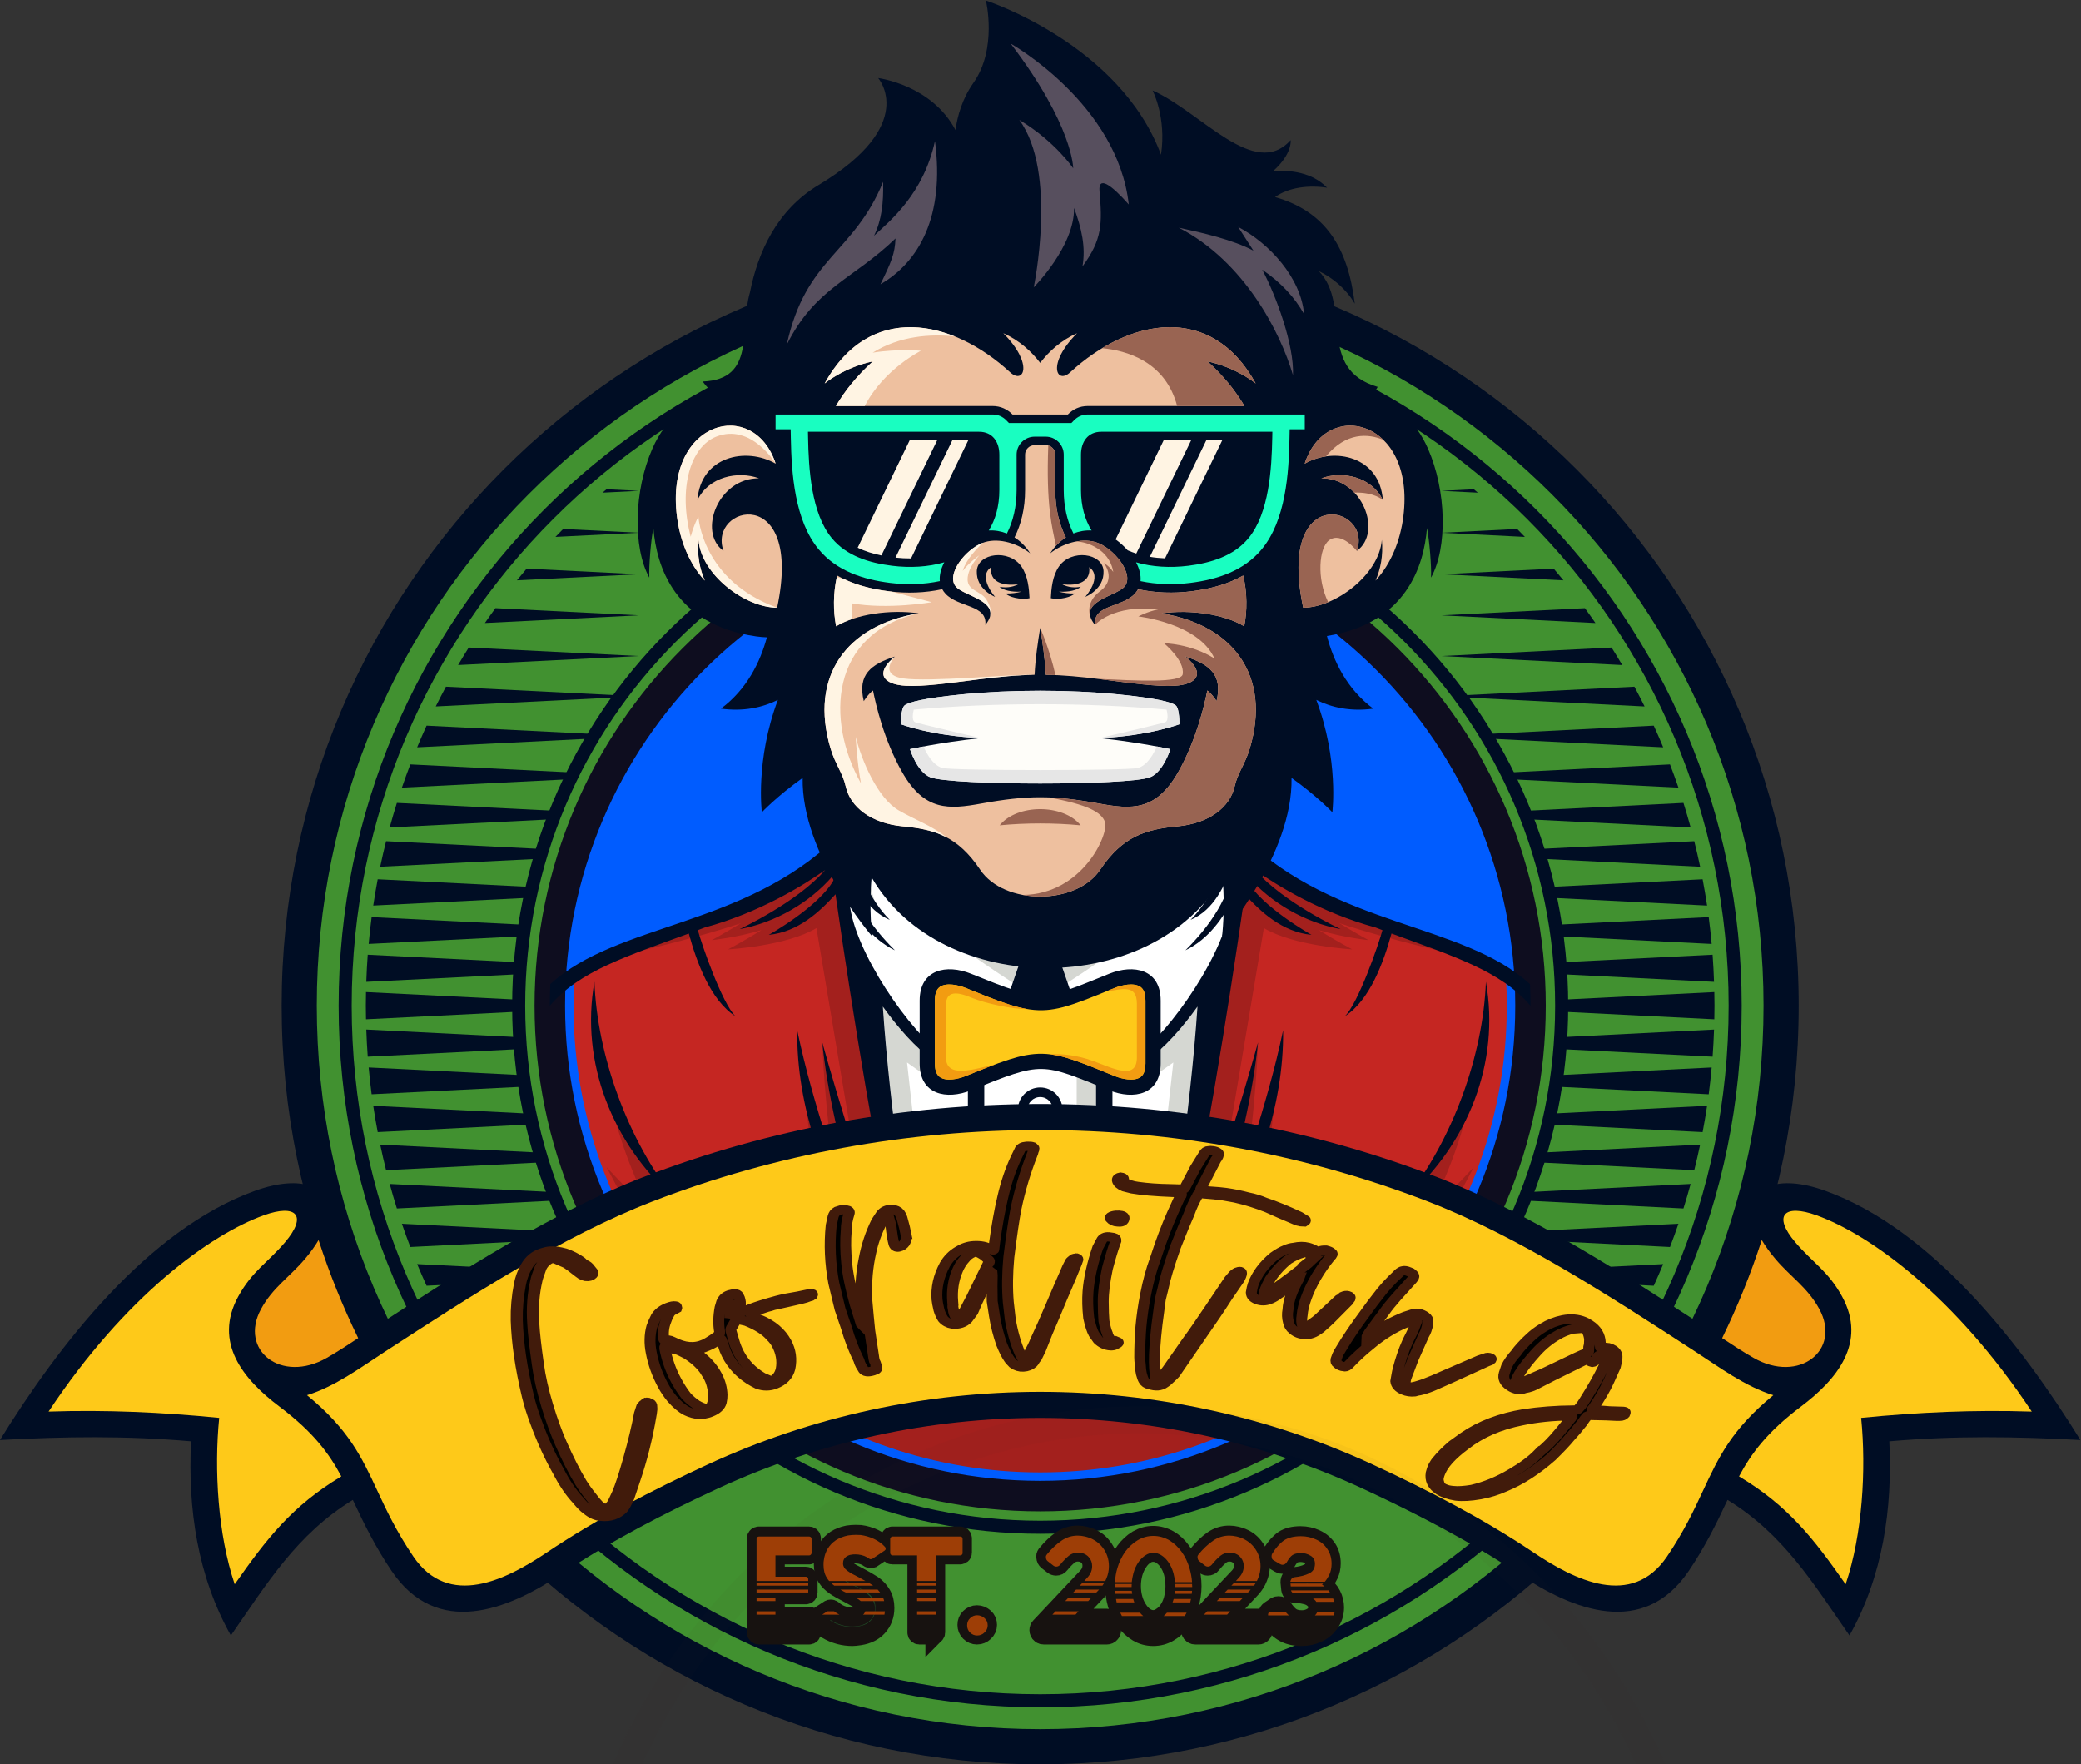 <?xml version="1.0" encoding="UTF-8" standalone="no"?>
<!-- Created with Inkscape (http://www.inkscape.org/) -->

<svg
   version="1.1"
   id="svg2"
   viewBox="0 0 3670.209 3111.2"
   sodipodi:docname="splash.paths.svg"
   inkscape:version="1.2.2 (b0a8486541, 2022-12-01)"
   xmlns:inkscape="http://www.inkscape.org/namespaces/inkscape"
   xmlns:sodipodi="http://sodipodi.sourceforge.net/DTD/sodipodi-0.dtd"
   xmlns="http://www.w3.org/2000/svg"
   xmlns:svg="http://www.w3.org/2000/svg">
  <rect x="0" y="0" width="3670.209" height="3111.2" fill="#333333" stroke="none"/>
  <defs
     id="defs6" />
  <sodipodi:namedview
     id="namedview4"
     pagecolor="#505050"
     bordercolor="#ffffff"
     borderopacity="1"
     inkscape:showpageshadow="0"
     inkscape:pageopacity="0"
     inkscape:pagecheckerboard="1"
     inkscape:deskcolor="#505050"
     showgrid="false"
     inkscape:zoom="0.23121429"
     inkscape:cx="1200.1853"
     inkscape:cy="2337.6583"
     inkscape:window-width="3440"
     inkscape:window-height="1335"
     inkscape:window-x="0"
     inkscape:window-y="34"
     inkscape:window-maximized="1"
     inkscape:current-layer="text1149">
    <inkscape:page
       x="0"
       y="0"
       id="page8"
       width="3670.209"
       height="3111.2"
       inkscape:export-filename="splash.png"
       inkscape:export-xdpi="26.156548"
       inkscape:export-ydpi="26.156548" />
  </sodipodi:namedview>
  <g
     id="g10"
     inkscape:groupmode="layer"
     inkscape:label="Page 1"
     transform="matrix(1.333,0,0,-1.333,-498.231,3888.933)">
    <g
       id="g12"
       transform="scale(0.1)">
      <path
         d="m 17500,25904.9 c 5542.7,0 10035.9,-4493.2 10035.9,-10035.9 0,-5542.7 -4493.2,-10036 -10035.9,-10036 -5542.7,0 -10035.95,4493.3 -10035.95,10036 0,5542.7 4493.25,10035.9 10035.95,10035.9"
         style="fill:#000d24;fill-opacity:1;fill-rule:evenodd;stroke:none"
         id="path16" />
      <path
         d="m 17500,25439.8 c 5285.8,0 9570.8,-4285 9570.8,-9570.8 0,-5285.8 -4285,-9570.8 -9570.8,-9570.8 -5285.8,0 -9570.83,4285 -9570.83,9570.8 0,5285.8 4285.03,9570.8 9570.83,9570.8"
         style="fill:#419130;fill-opacity:1;fill-rule:evenodd;stroke:none"
         id="path18" />
      <path
         d="M 23941.1,22310.1 C 22292.7,23958.4 20015.4,24978 17500,24978 14984.6,24978 12707.3,23958.5 11058.9,22310.1 9410.57,20661.7 8390.98,18384.4 8390.98,15869 c 0,-2515.4 1019.56,-4792.7 2667.92,-6441.1 1648.4,-1648.4 3925.7,-2668 6441.1,-2668 2515.4,0 4792.7,1019.6 6441.1,2668 1648.4,1648.4 2668,3925.7 2668,6441.1 0,2515.4 -1019.6,4792.7 -2668,6441.1 z m -1623.3,-1623.3 c -1232.9,1232.9 -2936.3,1995.6 -4817.8,1995.6 -1881.5,0 -3584.8,-762.7 -4817.8,-1995.6 -1233,-1233 -1995.6,-2936.3 -1995.6,-4817.8 0,-1881.5 762.7,-3584.9 1995.6,-4817.9 1233,-1232.9 2936.3,-1995.5 4817.8,-1995.5 1881.5,0 3584.9,762.6 4817.8,1995.5 1233,1233 1995.6,2936.4 1995.6,4817.9 0,1881.4 -762.6,3584.8 -1995.6,4817.8 z M 17500,22855.1 c 1929.2,0 3675.7,-781.9 4940,-2046.2 1264.2,-1264.2 2046.2,-3010.8 2046.2,-4939.9 0,-1929.2 -782,-3675.7 -2046.2,-4939.9 -1264.3,-1264.3 -3010.8,-2046.3 -4940,-2046.3 -1929.1,0 -3675.7,782 -4939.9,2046.3 -1264.3,1264.2 -2046.2,3010.8 -2046.2,4939.9 0,1929.1 781.9,3675.7 2046.2,4939.9 1264.2,1264.2 3010.8,2046.2 4939.9,2046.2 z m 0,2295.7 c 2563.1,0 4883.5,-1038.9 6563.2,-2718.6 1679.7,-1679.7 2718.6,-4000.1 2718.6,-6563.2 0,-2563.1 -1038.9,-4883.5 -2718.6,-6563.2 C 22383.5,7626.1 20063.1,6587.2 17500,6587.2 c -2563,0 -4883.5,1038.9 -6563.2,2718.6 -1679.63,1679.7 -2718.57,4000.1 -2718.57,6563.2 0,2563.1 1038.94,4883.5 2718.57,6563.2 1679.7,1679.7 4000.1,2718.6 6563.2,2718.6 v 0"
         style="fill:#000d24;fill-opacity:1;fill-rule:nonzero;stroke:none"
         id="path20" />
      <path
         d="m 17500,22356.8 c 3583.1,0 6487.8,-2904.7 6487.8,-6487.8 0,-3583.1 -2904.7,-6487.8 -6487.8,-6487.8 -3583.1,0 -6487.8,2904.7 -6487.8,6487.8 0,3583.1 2904.7,6487.8 6487.8,6487.8"
         style="fill:#005cff;fill-opacity:1;fill-rule:evenodd;stroke:#0e0d1f;stroke-opacity:1;stroke-width:403.748;stroke-dasharray:none"
         id="path22" />
      <path
         d="m 23662,16255.6 c 7.8,-127.9 12.3,-256.7 12.3,-386.6 0,-1556.5 -576.1,-2978.3 -1526.5,-4064.3 -538.9,3.8 -938.9,65.2 -1452.8,-164.2 -408,-182.2 -1079,-384.2 -1808.1,-519 186.5,330.9 291.6,596.8 291.6,596.8 0,0 469.8,3372.9 819.1,5107.5 112.4,557.7 114.2,1023.8 65,1399.7 23.6,-122.2 45.1,-239.5 45.1,-239.5 0,0 621.8,-506.3 843.7,-628.1 221.8,-121.9 1663.8,-567.6 2356.1,-893.7 129.2,-60.8 247.4,-131.9 354.5,-208.6 z M 12852.3,11804.7 c 538.8,3.8 938.9,65.2 1452.7,-164.2 408,-182.2 1079,-384.2 1808.1,-519 -186.4,330.9 -291.6,596.8 -291.6,596.8 0,0 -469.8,3372.9 -819.1,5107.5 -112.3,557.7 -114.1,1023.8 -64.9,1399.7 -23.6,-122.2 -45.1,-239.5 -45.1,-239.5 0,0 -621.9,-506.3 -843.7,-628.1 -221.9,-121.9 -1663.9,-567.6 -2356.2,-893.7 -129.2,-60.8 -247.3,-131.9 -354.4,-208.6 -7.9,-127.9 -12.4,-256.7 -12.4,-386.6 0,-1556.5 576.1,-2978.3 1526.6,-4064.3 v 0"
         style="fill:#c52622;fill-opacity:1;fill-rule:nonzero;stroke:none"
         id="path24" />
      <path
         d="m 14919.3,11414.3 c 348.9,-109.1 761.1,-212.8 1193.8,-292.8 -186.4,330.9 -291.6,596.8 -291.6,596.8 0,0 -469.8,3372.9 -819.1,5107.5 -102.7,510 -113,943.3 -76.4,1301.2 l -9.3,-10.2 c -14.1,-74.8 -24.3,-130.8 -24.3,-130.8 0,0 -154.4,-125.7 -336.7,-266.8 v -0.1 h -0.1 c -183.6,-142.2 -395.6,-300.1 -506.9,-361.2 -124.8,-68.6 -636,-239.7 -1182.5,-434.3 l -0.3,-0.1 -993.9,-407.2 c 0,0 968.4,209.1 1670,445.2 -196,-119.7 -385.6,-224.9 -385.6,-224.9 0,0 322.8,33.1 656.3,132.3 -218.1,-136.2 -440.7,-254.2 -440.7,-254.2 0,0 769,41.8 1168,281.5 l 552.2,-3281.3 c 0,0 -318.7,970.3 -475,1768.2 0,0 24.6,-879.6 197.5,-1941.1 -86.9,174.3 -155.6,319.1 -167.8,364.9 -37.5,140.7 -281.2,1157.8 -281.2,1157.8 0,0 129.8,-1733.1 553.5,-3550.4 z m 5161.6,0 c -349,-109.1 -761.2,-212.8 -1193.9,-292.8 186.5,330.9 291.6,596.8 291.6,596.8 0,0 469.8,3372.9 819.1,5107.5 102.7,510 113,943.3 76.4,1301.2 l 9.3,-10.2 c 14.1,-74.8 24.3,-130.8 24.3,-130.8 0,0 154.4,-125.7 336.7,-266.8 l 0.1,-0.1 v 0 c 183.6,-142.2 395.6,-300.1 506.9,-361.2 124.9,-68.6 636,-239.7 1182.5,-434.3 l 0.4,-0.1 993.8,-407.2 c 0,0 -968.4,209.1 -1669.9,445.2 195.9,-119.7 385.6,-224.9 385.6,-224.9 0,0 -322.8,33.1 -656.3,132.3 218,-136.2 440.6,-254.2 440.6,-254.2 0,0 -768.9,41.8 -1168,281.5 l -552.2,-3281.3 c 0,0 318.7,970.3 475,1768.2 0,0 -24.6,-879.6 -197.4,-1941.1 86.9,174.3 155.5,319.1 167.7,364.9 37.5,140.7 281.3,1157.8 281.3,1157.8 0,0 -129.8,-1733.1 -553.6,-3550.4 z M 21218.6,10940 C 20184.3,10158.4 18896.4,9694.6 17500,9694.6 c -1396.3,0 -2684.3,463.7 -3718.6,1245.4 z m 1301.7,1334.2 c -116.7,-162.6 -241,-319.2 -372.5,-469.5 -219.6,1.6 -416.2,12.7 -606.8,9.7 -309.3,233.1 -599,305.5 -599,305.5 0,0 1578,953.1 2233.9,2460.9 -94.3,-454.9 -329.4,-1079.5 -564.1,-1492.6 280.2,276.4 624.5,642.6 624.5,642.6 0,0 -537.4,-989.7 -716,-1456.6 z m -9668,-469.5 c 219.6,1.6 416.2,12.7 606.8,9.7 309.3,233.1 599,305.5 599,305.5 0,0 -1578,953.1 -2233.9,2460.9 94.3,-454.9 329.4,-1079.5 564.1,-1492.6 -280.2,276.4 -624.6,642.6 -624.6,642.6 0,0 537.7,-989.9 716.2,-1456.7 116.6,-162.6 240.9,-319.2 372.4,-469.4 v 0"
         style="fill:#a3201d;fill-opacity:1;fill-rule:nonzero;stroke:none"
         id="path26" />
      <path
         d="m 16113.1,11121.5 c 456.3,-84.4 935.3,-142.4 1386.9,-152.7 451.6,10.3 930.6,68.3 1386.9,152.7 186.5,330.9 291.6,596.8 291.6,596.8 0,0 469.8,3372.9 819.1,5107.5 112.4,557.7 114.2,1023.8 65,1399.7 -24,124.5 -50.2,254.1 -58.1,269.9 l -1101.8,-522.2 181.4,-381.3 c 0,0 -648.3,-711.8 -1584.1,-1166.9 -935.8,455.1 -1584.2,1166.9 -1584.2,1166.9 l 181.4,381.3 -1101.8,522.2 c -7.8,-15.8 -34,-145.4 -58.1,-269.9 -49.1,-375.9 -47.3,-842 65,-1399.7 349.3,-1734.6 819.1,-5107.5 819.1,-5107.5 0,0 105.1,-265.9 291.6,-596.8 h 0.1"
         style="fill:#ffffff;fill-opacity:1;fill-rule:evenodd;stroke:none"
         id="path28" />
      <path
         d="m 15146.8,18423.7 -151.3,71.7 c -7.9,-15.8 -34.1,-145.4 -58.1,-269.9 -1.4,-11.1 -2.8,-22.3 -4.2,-33.6 -2.7,-70 -1.4,-147.5 7.4,-227.3 31,-281 423.4,-851.9 423.4,-851.9 -123.8,288.3 -158.2,550.8 -109,818.5 149.2,-437.7 397.9,-678.6 583.5,-825.7 546.1,-432.8 1307.5,-960.8 1503.7,-1047.5 l 113.7,388.7 c -912,455.7 -1540.1,1145.2 -1540.1,1145.2 l 181.4,381.3 -718.7,340.6 -231.8,109.9 z m 4706.5,0 151.3,71.7 c 7.9,-15.8 34.1,-145.4 58.1,-269.9 1.4,-11.1 2.8,-22.3 4.2,-33.6 2.7,-70 1.3,-147.5 -7.4,-227.3 -31,-281 -423.5,-851.9 -423.5,-851.9 123.9,288.3 158.3,550.8 109.1,818.5 -149.2,-437.7 -398,-678.6 -583.5,-825.7 -546.1,-432.8 -1307.5,-960.8 -1503.7,-1047.5 l -113.7,388.7 c 912,455.7 1540.1,1145.2 1540.1,1145.2 l -181.4,381.3 718.7,340.6 231.8,109.9 z M 18887,11121.5 c -61.1,-11.3 -122.6,-22.1 -184.3,-32.4 94.7,590.1 312.3,1963.8 406.3,2715.4 62.9,503.9 115.9,975.2 152.4,1313.1 l -438.4,-310 145.4,482.8 796.8,890.6 -315.7,-2610.1 c -157.2,-1036 -270.9,-1852.6 -270.9,-1852.6 0,0 -30,-75.8 -86.3,-196.8 l -186,-365.4 c -6.3,-11.5 -12.8,-23 -19.3,-34.6 z m -567.9,4109.3 h -335.8 v -4383.3 h 335.8 z m -2206,-4109.3 c 61.1,-11.3 122.6,-22.1 184.3,-32.4 -94.7,590.1 -312.3,1963.8 -406.3,2715.4 -63,503.9 -115.9,975.2 -152.4,1313.1 l 438.3,-310 -145.3,482.8 -796.8,890.6 315.7,-2610.1 c 157.1,-1036 270.9,-1852.6 270.9,-1852.6 0,0 30,-75.8 86.3,-196.8 l 186,-365.4 c 6.3,-11.5 12.7,-23 19.2,-34.6 h 0.1"
         style="fill:#d5d7d2;fill-opacity:1;fill-rule:evenodd;stroke:none"
         id="path30" />
      <path
         d="m 17500,17308.4 -1402.7,664.8 -181.4,-381.3 c 0,0 648.3,-711.8 1584.1,-1166.9 935.9,455.1 1584.2,1166.9 1584.2,1166.9 l -181.4,381.3 -1402.7,-664.8 h -0.1"
         style="fill:#996452;fill-opacity:1;fill-rule:evenodd;stroke:none"
         id="path32" />
      <path
         d="m 19920.3,12726.5 c 238.7,947.8 572.8,1764.2 794.3,2817.9 11.1,-1039.1 -375.3,-1973 -794.3,-2817.9 z m 2415,588.8 c 621.5,777.3 1026.1,1896.4 1062.2,2870.9 189.5,-1066.1 -233.9,-2142.1 -1062.2,-2870.9 z m -3720.5,3432.1 c 562.8,395.8 884.1,713.7 1194,1197.3 -147.9,-563.3 -675.1,-1007.5 -1194,-1197.3 z m -3535.1,-4020.9 c -238.6,947.8 -572.8,1764.2 -794.3,2817.9 -11.1,-1039.1 375.3,-1973 794.3,-2817.9 z m -2415,588.8 c -621.5,777.3 -1026.1,1896.4 -1062.2,2870.9 -189.5,-1066.1 233.9,-2142.1 1062.2,-2870.9 z m 3720.5,3432.1 c -562.8,395.8 -884,713.7 -1194,1197.3 147.9,-563.3 675.1,-1007.5 1194,-1197.3 z M 17619,14611.2 c -30.4,30.3 -72.4,49.1 -119,49.1 -46.4,0 -88.5,-18.8 -118.9,-49.3 -30.4,-30.2 -49.2,-72.3 -49.2,-118.9 0,-46.4 18.8,-88.4 49.2,-118.9 30.4,-30.4 72.5,-49.2 118.9,-49.2 46.6,0 88.6,18.8 119,49.1 30.3,30.6 49.1,72.6 49.1,119 0,46.6 -18.7,88.7 -49.1,119.1 z m 0,-2536.9 c -30.4,30.3 -72.4,49.1 -119,49.1 -46.4,0 -88.5,-18.8 -118.9,-49.3 -30.4,-30.2 -49.2,-72.3 -49.2,-118.9 0,-46.4 18.8,-88.5 49.2,-118.9 30.4,-30.4 72.5,-49.2 118.9,-49.2 46.6,0 88.6,18.8 119,49.1 30.3,30.5 49.1,72.6 49.1,119 0,46.6 -18.7,88.7 -49.1,119.1 z m -119,176.3 c 81.4,0 155.1,-33.1 208.6,-86.5 l 0.2,-0.3 c 53.5,-53.4 86.5,-127.2 86.5,-208.5 0,-81.6 -33.1,-155.4 -86.5,-208.9 h -0.2 c -53.5,-53.4 -127.2,-86.5 -208.6,-86.5 -81.5,0 -155.4,33.1 -208.8,86.5 -53.4,53.5 -86.5,127.3 -86.5,208.9 0,81.3 33.1,155.1 86.5,208.5 v 0.3 c 53.4,53.4 127.3,86.5 208.8,86.5 z m 0,2536.9 c 81.4,0 155.1,-33.1 208.6,-86.5 l 0.2,-0.3 c 53.5,-53.4 86.5,-127.2 86.5,-208.5 0,-81.6 -33.1,-155.4 -86.5,-208.8 h -0.2 c -53.5,-53.5 -127.2,-86.5 -208.6,-86.5 -81.5,0 -155.4,33 -208.8,86.5 -53.4,53.4 -86.5,127.2 -86.5,208.8 0,81.3 33.1,155.1 86.5,208.5 v 0.3 c 53.4,53.4 127.3,86.5 208.8,86.5 z m -956.2,-3892.4 v 4231.5 h 216.6 v -4231.5 z m 1695.9,0 v 4231.5 h 216.6 v -4231.5 z m 681.2,8175.5 c 565.7,-87 1261.7,-316.3 1270.3,-975.2 1234.8,-1193.4 2893.7,-1123.3 3790,-1940.8 4.1,-94.7 6.6,-189.9 6.6,-285.6 v -1.1 c -390.9,460.8 -1029.4,659.7 -1839.3,956.4 -102.3,-374.5 -286.9,-884.3 -616.8,-1094.7 179.3,176.5 446.7,951.5 497.3,1139.2 l -90.1,34.6 c -726.7,197.7 -1308.5,559.4 -1594.5,760.6 370.6,-427.6 1129.1,-780.4 1131.4,-781.6 -466.6,85.2 -923.6,345.7 -1233.3,705.8 l -8.6,-60.3 c 203.2,-356.8 854.4,-720.1 856.4,-721.2 -389,37.6 -674.8,307.2 -882.6,536.6 -123,-858 -255.5,-1706.7 -398.3,-2545.3 -152.9,-897.7 -318,-1785.2 -496,-2661.5 563.4,1410.9 1067.4,3239.5 1069.3,3246.6 -128.2,-1269.4 -690.5,-3183.5 -1527.6,-4488.1 h -195.4 c 170.6,226.9 317.9,469.2 424.4,726.6 155,1330.7 403.3,2825.7 497.7,4236 -192,-265.8 -426.1,-543 -693.8,-732 l -166.1,34 c 524.2,370 1245.2,1456.2 1298,2064.3 -92.8,-166.9 -279.1,-471 -598.5,-621.9 302.9,298.3 615.7,722.2 636.6,1169.8 -111,-306.4 -253.2,-635.3 -568.8,-767.1 243.8,241.4 466.6,685.9 501.2,1058.9 23.8,255.7 -15.6,458.9 -297.9,615.8 -239,132.8 -543.2,225.1 -768.9,262.5 l 6.5,-312.1 c 205.8,-36.3 487.1,-118.3 614.5,-298.5 8.8,57.6 23.9,186.7 7.4,237.4 174.2,-59.7 185.7,-276.3 108.9,-447.9 -247.7,-553.2 -1347.1,-1326.2 -1878.6,-1714.9 l 335.9,-972.8 c -540.4,-186.1 -696,-186.1 -1236.5,0 l 336,972.8 c -531.6,388.7 -1631,1161.6 -1878.6,1714.9 -76.9,171.6 -65.3,388.2 108.9,447.9 -16.5,-50.7 -1.4,-179.8 7.3,-237.4 127.4,180.2 408.7,262.2 614.5,298.5 l 6.6,312.1 c -225.7,-37.4 -529.9,-129.7 -768.9,-262.5 -282.4,-156.9 -321.8,-360.1 -298,-615.8 34.6,-373 257.5,-817.5 501.3,-1058.9 -315.7,131.8 -457.9,460.6 -568.8,767.1 20.9,-447.6 333.6,-871.5 636.5,-1169.8 -319.3,150.9 -505.6,455 -598.5,621.9 52.9,-608.1 773.8,-1694.3 1298,-2064.3 l -166.1,-34 c -267.7,188.9 -501.8,466.2 -693.7,732 94.3,-1410.2 342.6,-2905.2 497.6,-4235.9 106.5,-257.4 253.8,-499.7 424.4,-726.7 h -195.3 c -837.1,1304.6 -1399.5,3218.7 -1527.7,4488.1 2,-7.1 505.9,-1835.7 1069.3,-3246.6 -178,876.3 -343,1763.8 -496,2661.5 -142.8,838.6 -275.2,1687.3 -398.2,2545.3 -207.8,-229.4 -493.6,-499 -882.6,-536.6 1.9,1.1 653.1,364.4 856.3,721.2 l -8.6,60.3 c -309.6,-360.1 -766.7,-620.6 -1233.3,-705.8 2.4,1.2 760.9,354 1131.4,781.6 -286,-201.1 -867.8,-562.9 -1594.5,-760.6 l -90.1,-34.6 c 50.6,-187.7 318,-962.7 497.3,-1139.2 -329.8,210.4 -514.5,720.2 -616.8,1094.7 -809.9,-296.7 -1448.4,-495.6 -1839.3,-956.4 v 1.1 c 0,95.7 2.5,190.8 6.6,285.6 896.3,817.5 2555.2,747.4 3790,1940.8 8.7,658.9 704.6,888.2 1270.3,975.2 l 1.9,88.1 126.7,-2.5 -35.8,-1690.4 c 388.9,-322.8 918.4,-710.1 1328.1,-953.3 409.8,243.2 939.3,630.5 1328.1,953.3 l -35.8,1690.4 126.7,2.5 1.9,-88.1 h 0.1"
         style="fill:#000d24;fill-opacity:1;fill-rule:nonzero;stroke:none"
         id="path34" />
      <path
         d="m 19094.4,15105.8 c 0,-413.7 -354,-487.4 -682,-355.1 -905.4,365.2 -871.8,384.4 -1824.8,0 -327.9,-132.3 -682,-58.6 -682,355.1 v 830.2 c 0,413.7 354.1,487.5 682,355.2 953,-384.4 919.4,-365.2 1824.8,0 328,132.3 682,58.5 682,-355.2 v -830.2 0"
         style="fill:#000d24;fill-opacity:1;fill-rule:evenodd;stroke:none"
         id="path36" />
      <path
         d="m 18893.2,15105.9 v 830.1 c 0,62.4 -10.2,142.7 -66,181.4 -88.2,61.4 -249.2,23.6 -339.5,-12.8 -177.1,-71.5 -356.2,-148 -536.8,-209.8 -136.3,-46.6 -272.9,-82.3 -417.8,-85.7 -151.8,-3.6 -296.1,28.9 -439.8,74.6 -195.5,62.2 -390.6,144.1 -580.9,220.9 -90.4,36.4 -251.3,74.2 -339.5,12.9 -55.8,-38.8 -66,-119.1 -66,-181.5 v -830.1 c 0,-62.4 10.2,-142.8 66,-181.5 88.2,-61.3 249.1,-23.6 339.5,12.9 190.3,76.8 385.4,158.7 580.9,220.8 143.7,45.8 288.1,78.3 439.8,74.7 144.9,-3.5 281.5,-39.2 417.8,-85.8 180.6,-61.7 359.7,-138.3 536.8,-209.7 90.3,-36.5 251.3,-74.2 339.5,-12.9 55.8,38.8 66,119.1 66,181.5"
         style="fill:#fec919;fill-opacity:1;fill-rule:nonzero;stroke:none"
         id="path38" />
      <path
         d="m 21864.6,23929.4 c 45.1,39.3 79.9,81.8 101,126.2 -814.9,238.7 -336.7,1073.2 -778.7,1532.2 183.6,-87 366.5,-241.4 475.7,-431.3 -90.6,740.1 -382.3,1217.6 -1054.4,1410.8 177.8,129.1 445.5,160.2 687.9,123.7 -197.1,203.8 -481.8,234.5 -712.3,221.3 257.8,231.9 230,408.2 230,408.2 -477.6,-532.6 -1181.8,371 -1826.4,656.7 0,0 186.1,-356.2 111,-849.9 -545.3,1465.7 -2316.3,2039.7 -2316.3,2039.7 0,0 153.9,-636 -164.1,-1087.3 -150.4,-213.6 -213.6,-443.2 -238.4,-625.8 -317.3,600.3 -1023.2,687.4 -1023.2,687.4 0,0 543.6,-615.5 -789.8,-1415.5 -548.4,-329.1 -800.2,-883 -906.8,-1421 -143.9,-489.1 84.5,-1150.6 -625.3,-1178 51.8,-70.9 111.4,-131.7 175.5,-182.9 -335.5,-51.3 -654.9,-282.7 -840.3,-703.7 -245.5,-557.4 -261.7,-1309.1 -41.1,-1707.9 -7.3,152.5 21,494.7 53.8,656.2 39.8,-503.9 280,-1282.1 1361.6,-1433.9 49.4,-6.9 96,-10.9 140.4,-12.2 -87.7,-323.8 -262.7,-686.4 -608.3,-943.5 297.5,-40.5 547.1,13.6 753.7,115.8 -300.5,-796.8 -212.2,-1486.5 -212.2,-1486.5 0,0 203,215.3 539.8,454.5 -19.2,-1015.5 919.3,-2096.1 919.3,-2096.1 0,0 -44.9,353.6 -7,780.2 926.2,-1599.9 3717.5,-1599.9 4643.7,0 38,-426.6 -6.9,-780.2 -6.9,-780.2 0,0 938.4,1080.6 919.3,2096.1 336.7,-239.2 539.8,-454.5 539.8,-454.5 0,0 88.2,689.7 -212.3,1486.5 206.6,-102.2 456.2,-156.3 753.8,-115.8 -352,261.8 -527,633.2 -613.1,961.4 1049.2,164.5 1284.3,930.2 1323.6,1428.2 32.8,-161.5 61.1,-503.7 53.8,-656.2 220.6,398.8 204.4,1150.5 -41,1707.9 -171.7,389.7 -458.2,616.9 -765.8,689.2 v 0"
         style="fill:#000d24;fill-opacity:1;fill-rule:nonzero;stroke:none"
         id="path40" />
      <path
         d="m 15386.5,25413 c 146.2,301.8 190.4,401.8 199.4,606.6 -559.4,-541 -1059.8,-649.3 -1438.6,-1405.2 250.8,1154.8 883.3,1200.8 1274.7,2154.3 6.5,-283 -19.4,-504.4 -120.3,-713 217.8,200.8 653.7,554.8 806.3,1251.7 132.9,-1000.6 -217.1,-1602.4 -721.6,-1894.4 z m 3947.5,749.3 c 868.4,-446.5 1348.3,-1391.6 1510.8,-1951.5 17.3,403.2 -226.1,1056.9 -406.8,1395.9 255.9,-175.4 430.9,-370.6 553.7,-587.2 -42.5,479 -455.5,934.1 -871.6,1152.1 67.1,-104.3 134.2,-208.6 201.2,-313 -268.3,143.5 -679.8,237.5 -987.4,303.7 z m -2223.5,2434.4 c 0,0 1413.7,-793.9 1561.8,-2127.2 -245.1,275.7 -404.2,376.4 -387.1,176.3 36.6,-427.9 38.9,-637.4 -225.5,-996.3 45.7,255.3 -12.2,508.8 -111.7,773.7 9.9,-505.5 -533.3,-1050.3 -533.3,-1050.3 0,0 320.2,1521.5 -190.8,2215 474.2,-283.9 713,-639.9 713,-639.9 0,0 3.4,557.8 -826.4,1648.7"
         style="fill:#574f5e;fill-opacity:1;fill-rule:evenodd;stroke:none"
         id="path42" />
      <path
         d="m 17500.1,20868.1 c 31.6,-197.4 63.4,-407.5 74,-621.2 223.5,-3.7 453.3,-24.1 746,-61.2 383.2,-48.7 724.8,-97.5 957,-84.3 306.3,17.3 413,167.5 144.4,386.9 314.2,-101.5 497.6,-235.1 412.5,-589.8 0,0 -58.9,95.3 -122.4,140.3 -35.5,-181.7 -144.7,-655.4 -384.2,-1077.5 -296.9,-523.1 -623.1,-494.9 -1047,-417.9 -613.2,111.2 -947.4,111.2 -1560.6,0 -423.9,-77 -750.1,-105.2 -1047,417.9 -239.6,422.1 -348.7,895.7 -384.2,1077.5 -63.5,-45 -122.4,-140.3 -122.4,-140.3 -85.1,354.7 98.3,488.3 412.5,589.8 -268.6,-219.4 -162,-369.6 144.4,-386.9 232.2,-13.2 573.8,35.7 957,84.3 292.7,37.1 522.5,57.5 746,61.2 10.5,213.7 42.4,423.7 74,621.2 z m -2702.6,2934.8 c 120.2,204.7 281.4,403.2 488.3,590.3 -385.7,-81.9 -637.4,-292.2 -637.4,-292.2 590.7,1074.4 1677.8,862.4 2455,147.2 178.5,-164.3 314.9,109.5 -91.7,517.8 213.2,-93.5 375,-244.3 488.4,-392.3 113.3,148 275.2,298.7 488.4,392.3 -406.7,-408.3 -270.2,-682.1 -91.7,-517.8 777.1,715.2 1864.3,927.2 2455,-147.2 0,0 -251.7,210.2 -637.4,292.2 206.9,-187.1 368.1,-385.6 488.3,-590.3 h -2069.9 c -112.2,0 -200.4,-44.1 -267.2,-112.8 h -731.2 c -66.7,68.7 -154.9,112.8 -267.2,112.8 h -2069.8 z m 2843.7,-2542.5 c 5.5,120.3 20.3,294.3 107.2,419.3 162.7,234 579,179.9 590,-59.6 11.2,-245.6 -241.8,-342.2 -241.8,-342.2 0,0 236.4,265.7 52.2,392.3 24.2,-191.2 -148,-253.4 -359.4,-225.1 84.8,-45.5 176.6,-47.9 249.1,-33.7 -87.4,-72.1 -235.5,-66.9 -293.4,-64.4 68.3,-17.6 138.9,-26.3 211,-24.6 -36.2,-44.7 -194.8,-88.5 -314.9,-62 z m -282.2,0 c -5.5,120.3 -20.4,294.3 -107.2,419.3 -162.8,234 -579,179.9 -590,-59.6 -11.2,-245.6 241.7,-342.2 241.7,-342.2 0,0 -236.3,265.7 -52.1,392.3 -24.2,-191.2 148,-253.4 359.4,-225.1 -84.8,-45.5 -176.6,-47.9 -249.2,-33.7 87.5,-72.1 235.6,-66.9 293.5,-64.4 -68.3,-17.6 -138.9,-26.3 -211,-24.6 36.1,-44.7 194.8,-88.5 314.9,-62 z m -4664.5,1081.5 c 39.2,-310.8 157.4,-621 368.5,-849.6 -66.2,152.2 -103.3,331.6 -83.9,539.2 37.3,-462.2 617.8,-896.4 1040.8,-896.6 352.7,1661.2 -924.3,1352.9 -709.6,751 -344.3,246.1 -71.9,967.4 469.9,960 -279.5,103.1 -667.5,20.9 -814.5,-287.9 40.8,577 640.4,708.3 1034.6,482.1 -283.5,876.5 -1467.5,585.1 -1305.8,-698.2 z m 9611.1,0 c -39.2,-310.8 -157.4,-621 -368.5,-849.6 66.2,152.2 103.2,331.6 83.8,539.2 -37.3,-462.2 -617.7,-896.4 -1040.8,-896.6 -352.7,1661.1 924.3,1352.9 709.7,751 344.2,246.1 71.9,967.4 -469.9,960 279.4,103.1 667.4,20.9 814.4,-287.9 -40.8,577 -640.4,708.3 -1034.6,482.1 283.6,876.4 1467.6,585.1 1305.9,-698.2 z m -5599.1,-4674.1 c -300.3,448.3 -608.3,534.8 -1024.2,574 -415.8,39.3 -693.1,251.6 -754.7,526.9 -40.6,181.4 -137.9,291 -201.9,506.5 -281.3,948.3 207.9,1626.5 1166.5,1784.8 -380.1,54.8 -833.8,-13.9 -1091.9,-171.3 -40.7,203.2 -40,446.3 13.4,671.4 181.5,-103.1 406.7,-173.8 685.5,-208.6 239.2,-30 480.6,-21.3 705.5,27.7 11.1,-20.6 25.1,-40.4 42.4,-59.1 172.4,-186.5 555.4,-142.3 527.4,-413 251.5,307.1 -268.9,375.1 -385.2,500.9 -151.8,164.3 143.2,525.8 378.6,594.4 200.1,58.2 440.8,-22.2 599.7,-148.3 -56.2,88.7 -127.4,159.4 -207.1,210.1 89.1,176.3 139.9,385.5 139.9,628.8 v 466.7 c 0,69 56.4,125.3 125.3,125.3 h 148.7 c 68.9,0 125.2,-56.3 125.2,-125.3 V 22693 c 0,-243.3 50.9,-452.5 140.1,-628.8 -79.7,-50.7 -151,-121.4 -207.1,-210.1 159,126.1 399.6,206.5 599.7,148.3 235.5,-68.6 530.4,-430.1 378.5,-594.4 -116.2,-125.8 -636.6,-193.8 -385.1,-500.9 -28,270.7 355,226.4 527.4,413 17.3,18.7 31.3,38.5 42.5,59.2 224.8,-49 466.1,-57.8 705.3,-27.8 278.8,34.8 504,105.5 685.6,208.6 53.4,-225 54,-468.1 13.4,-671.4 -258.1,157.4 -711.8,226.1 -1091.9,171.3 958.6,-158.3 1447.8,-836.5 1166.5,-1784.8 -63.9,-215.5 -161.4,-325.1 -201.9,-506.5 -61.6,-275.3 -338.9,-487.6 -754.7,-526.9 -415.9,-39.2 -723.9,-125.7 -1024.2,-574 -316.7,-472.7 -1270.5,-472.7 -1587.2,0 v 0"
         style="fill:#eec09f;fill-opacity:1;fill-rule:evenodd;stroke:none"
         id="path44" />
      <path
         d="m 15010.8,20984.4 c -78.6,-26.7 -150,-58.7 -210.6,-95.6 -39.3,196.8 -39.9,431.1 8.6,650.2 l 91.7,-24.2 c 165.2,-78.7 362.7,-133.8 598.6,-163.3 12.1,-1.5 24.2,-2.9 36.3,-4.2 l 530.1,-139.9 c 0,0 -574.6,-100 -1057.5,-15.4 -7.2,-79.7 -2.9,-154.4 2.8,-207.6 z m -213.4,2818.5 c 120.2,204.7 281.5,403.2 488.3,590.3 -385.7,-81.9 -637.4,-292.2 -637.4,-292.2 419.4,762.9 1089.2,877.1 1720.6,623.2 -317.3,32.8 -723,8.8 -1085.2,-215.7 342.1,54.3 638.4,25.1 638.4,25.1 0,0 -494.1,-244.9 -743,-730.7 z m -797.1,-762.8 c 0,0 -322.3,539.7 -785.3,357.9 -349.2,-137.3 -503.9,-698 -338.7,-1324.8 40.9,158.6 101.8,266.7 101.8,266.7 0,0 44.5,-845.1 1041.7,-1205 -423,0.2 -1003.5,434.4 -1040.7,896.6 -19.4,-207.6 17.6,-387 83.8,-539.2 -211.1,228.6 -329.3,538.8 -368.5,849.6 -161.7,1283.3 1022.3,1574.7 1305.9,698.2 z m 1578.4,-2551.9 c 0,0 -226.7,-240.7 112.3,-289.6 338.9,-48.9 1405.2,54.9 1735,48.3 v 0 c -223.5,-3.7 -453.3,-24.1 -746,-61.3 -383.2,-48.6 -724.8,-97.4 -957,-84.3 -295.2,16.7 -404.9,156.8 -172.4,363.1 l 28,23.8 z M 16694,21827 c 0,0 -151.9,-159.9 -154.3,-313.9 -2.5,-154 173.6,-155.9 245.8,-266.5 72.4,-110.6 66.1,-186.8 52,-225.7 l -0.3,-0.6 c 54,213.6 -347.5,279.1 -447.9,387.7 -147.1,159.2 125.2,503.5 356.4,587.1 -83.9,-76.6 -225.8,-223.2 -270.4,-373.5 83.3,110.7 218.7,205.4 218.7,205.4 z m -430.2,-3732.3 c -173.7,92.7 -362.7,126.5 -581.5,147.1 -415.9,39.3 -693.1,251.6 -754.7,526.9 -40.6,181.4 -138,291 -201.9,506.5 -281.3,948.3 207.9,1626.5 1166.4,1784.8 -1179.2,-268.1 -1228.8,-1420.7 -763.3,-2248.6 -54.9,298.7 -69.4,614.4 -69.4,614.4 78.3,-309.8 287,-809.8 570.6,-973.8 215.9,-124.8 434.6,-199.5 633.8,-357.2 v -0.1"
         style="fill:#fff4e3;fill-opacity:1;fill-rule:evenodd;stroke:none"
         id="path46" />
      <path
         d="m 18319.8,24567.7 c 712.4,430.5 1542.6,423.5 2032,-466.7 0,0 -251.7,210.2 -637.4,292.2 206.9,-187.1 368.1,-385.7 488.3,-590.3 h -890.5 c -157.3,596.2 -679.9,735.9 -992.4,764.8 z m 2961.1,-1431.3 c -98.3,-14.2 -194.6,-46.7 -281.2,-96.3 177.5,548.5 707.6,639.6 1039.8,316.3 -199.3,81.1 -488.4,104.8 -758.6,-220 z m 375.7,-479 c -107.7,113.5 -257.4,190.9 -436.7,188.5 279.4,103.1 667.4,20.9 814.4,-287.9 0,0 -110.6,108.1 -377.7,99.4 z m -345.9,-1449.6 c -112.8,-46.5 -226.4,-72.9 -330.5,-73 -352.8,1661.2 924.2,1353 709.6,751 0,0 -200.8,260.9 -365.7,141.8 -137.5,-99.3 -166.7,-510.5 -13.4,-819.7 z m -3810.6,-339.7 c 0,0 124.8,-279.7 202.1,-625.2 -43.2,1.9 -85.7,3.2 -128.1,3.9 -10.5,213.7 -42.5,423.8 -74,621.3 z m 339.4,1196 c -89.1,176.3 -139.9,385.6 -139.9,628.9 v 466.7 c 0,57.5 -39.2,106.2 -92.2,120.8 -30.9,-793.5 50.9,-1080.1 101,-1326.9 h 0.1 c 39.8,43.6 83.9,80.5 131,110.5 z m 386.2,-1157 c 0.4,0.5 233.6,274.8 834.4,205 -146.3,-31 -260.8,-93 -260.8,-93 0,0 799,-89 1006.8,-556.5 -317.3,198.7 -667.7,201.5 -667.7,201.5 0,0 277.2,-226.8 247.4,-410 -19.2,-118.2 -609.2,-85.2 -1127.1,-60.8 20.1,-2.5 40.6,-5.1 61.3,-7.7 383.3,-48.6 724.9,-97.4 957.1,-84.3 306.3,17.4 413,167.6 144.4,386.9 314.2,-101.5 497.6,-235 412.5,-589.8 0,0 -58.9,95.3 -122.4,140.4 -35.5,-181.8 -144.7,-655.5 -384.2,-1077.5 -296.9,-523.2 -623.1,-494.9 -1047,-418 -259.6,47.1 -469.3,74.2 -671.2,81.4 525.7,-95.7 702,-196.8 748.1,-324.3 56,-155 -292.6,-957.2 -1087.5,-965.9 383.3,-71.8 826.9,39.3 1023.9,333.3 300.3,448.3 608.3,534.8 1024.2,574 415.8,39.3 693,251.6 754.6,526.9 40.6,181.4 138.1,291 202,506.5 281.2,948.3 -208,1626.5 -1166.5,1784.8 380.1,54.8 833.7,-13.9 1091.8,-171.3 40.7,203.3 40,446.4 -13.3,671.5 -181.6,-103.2 -406.8,-173.9 -685.6,-208.7 -234,-29.3 -469.9,-21.6 -690.5,24.6 l -19,-4.2 c -10.4,-18 -23.1,-35.3 -38.3,-51.8 -172.4,-186.5 -555.4,-142.4 -527.4,-413 z m -0.2,0.2 0.2,-0.2 v 0 z m -249.7,1103.5 c 82.5,-3.8 180.7,-26.9 282.4,-91.9 144,-92 193.7,-216.7 209,-311.8 -55.1,81.4 -124.5,118.4 -124.5,118.4 0,0 171.2,-209.4 -47.6,-370.8 -218.9,-161.5 -125.9,-354.8 -125.9,-354.8 v 0 c -85.7,229.9 338.1,296.1 441.6,408.1 151.8,164.3 -143.1,525.9 -378.6,594.4 -81.4,23.7 -169.7,24.4 -256.5,8.4 z m -1011.7,-3755.7 c 340,33.5 732,33.5 1072,0 -229.7,285.7 -842.4,285.7 -1072,0"
         style="fill:#996452;fill-opacity:1;fill-rule:evenodd;stroke:none"
         id="path48" />
      <path
         d="m 18527.7,19988.4 c 510.2,-50.4 716.4,-104.1 767.1,-147.8 50.7,-43.7 47,-248.4 47,-248.4 0,0 -408.4,-154.8 -1053.7,-182.5 554.2,-61.2 934.3,-146.6 934.3,-146.6 0,0 -94,-305.6 -271.3,-372.7 -287.4,-108.9 -2614.7,-108.9 -2902,0 -177.3,67.1 -271.4,372.7 -271.4,372.7 0,0 380.1,85.4 934.3,146.6 -645.2,27.7 -1053.7,182.5 -1053.7,182.5 0,0 -3.6,204.7 47,248.4 50.7,43.7 256.9,97.4 767.1,147.8 641.1,63.2 1414.3,63.2 2055.3,0 v 0"
         style="fill:#fefdf9;fill-opacity:1;fill-rule:evenodd;stroke:none"
         id="path50" />
      <path
         d="m 15956.9,19298.9 c -114.7,-21.3 -179.2,-35.8 -179.2,-35.8 0,0 94,-305.6 271.4,-372.7 143.7,-54.5 797.3,-81.7 1451,-81.7 653.6,0 1307.3,27.3 1451,81.7 177.3,67.1 271.4,372.7 271.4,372.7 0,0 -64.6,14.5 -179.2,35.8 -34.7,-81.8 -119.5,-248 -248,-284.3 -132.6,-37.5 -2457.8,-37.5 -2590.5,0 -128.4,36.3 -213.2,202.5 -247.9,284.3 z m 2570.8,689.5 c 510.2,-50.4 716.4,-104.1 767.1,-147.8 50.6,-43.7 47,-248.5 47,-248.5 0,0 -408.5,-154.7 -1053.7,-182.4 0,0 806.8,188.1 865.5,209.7 58.7,21.6 18.5,166.6 18.5,166.6 -1075.5,95.7 -2268.6,95.7 -3344.1,0 0,0 -40.1,-145 18.6,-166.6 58.6,-21.6 865.5,-209.7 865.5,-209.7 -645.3,27.7 -1053.8,182.4 -1053.8,182.4 0,0 -3.6,204.8 47,248.5 50.7,43.7 256.9,97.4 767.2,147.8 320.5,31.6 674,47.5 1027.6,47.5 353.6,0 707.1,-15.9 1027.6,-47.5 v 0"
         style="fill:#e6e6e6;fill-opacity:1;fill-rule:evenodd;stroke:none"
         id="path52" />
      <path
         d="m 13999.2,23690.7 v -195.4 h 199.7 l 2,-110.1 c 8.7,-475.8 50.6,-1094.4 367.5,-1477.4 236.7,-286 587.3,-400.4 944.7,-445 225.8,-28.2 450.8,-20.8 659.3,23.4 -7.8,80.1 15.7,166.3 59.2,249.1 -212.6,-62.1 -452.1,-75.7 -690.3,-46 -295.6,37 -600.2,126.2 -797,364.1 -275.2,332.5 -307.6,924.3 -315.1,1336 l -1.4,73 h 2263.9 c 179.3,0 268.2,-136.2 268.2,-302.7 V 22693 c 0,-214.9 -51.4,-393 -140.2,-536.9 81.5,4.5 163.2,-9.5 240.1,-40.2 82,162 128.4,354.2 128.4,577.1 v 466.7 c 0,130.9 106.6,237.6 237.5,237.6 h 148.7 c 130.9,0 237.4,-106.7 237.4,-237.6 V 22693 c 0,-223 46.4,-415.1 128.4,-577.1 76.9,30.7 158.6,44.7 240.2,40.2 -88.8,143.9 -140.3,322.1 -140.3,536.9 v 466.7 c 0,166.5 88.9,302.7 268.2,302.7 h 2263.9 l -1.3,-73 c -7.6,-411.7 -40,-1003.5 -315.2,-1336 -196.8,-237.9 -501.4,-327.1 -797,-364.1 -238.1,-29.7 -477.5,-16.1 -690.1,45.9 43.5,-82.8 66.9,-168.9 59.1,-249.1 208.5,-44.1 433.5,-51.5 659.3,-23.3 357.4,44.7 707.9,159 944.7,445 316.9,383 358.7,1001.6 367.4,1477.4 l 2.1,110.1 h 199.6 v 195.4 h -2868 c -73.8,0 -135.3,-25.9 -186.7,-78.8 l -33,-34 H 17087 l -33.1,34 c -51.4,52.9 -112.8,78.8 -186.6,78.8 h -2868 -0.1"
         style="fill:#19fec1;fill-opacity:1;fill-rule:evenodd;stroke:none"
         id="path54" />
      <path
         d="m 19909.3,23350.1 h -211 l -747,-1542.3 c 65.5,-11 132.9,-17.7 201.1,-20.3 z m -4323.5,-1553 c 68.7,-7.5 137.6,-11.1 205.7,-10.8 l 757.5,1563.8 h -211 z m -500.6,131.2 c 98.2,-48.5 205.5,-80.6 313.9,-102.5 l 738.4,1524.3 h -363.6 z m 4049,1421.8 -635.8,-1312.6 c 56.9,-40.3 111.4,-89.3 159.2,-143.5 36.7,-16.2 74.8,-30.5 114,-43 l 726.2,1499.1 h -363.6 v 0"
         style="fill:#fff4e3;fill-opacity:1;fill-rule:evenodd;stroke:none"
         id="path56" />
      <path
         d="m 11709.5,22656.4 c 17.7,15.1 35.6,30.2 53.4,45.2 l 426.5,-21.3 z m -622.8,-585.4 c 34,35.2 67.9,70.4 102.4,105 l 1000.3,-50 z m -509.8,-574.2 c 42.3,51.9 85.2,103.4 128.7,154.4 l 1483.8,-74 z m -423.5,-564.7 c 45.6,66 92,131.5 139.4,196.2 l 1896.6,-94.6 z M 9798.96,20376 c 45.72,78 92.59,155.2 140.59,231.6 l 2249.85,-112.3 z m -296.09,-547.9 c 43.62,87.9 88.36,175.1 134.76,261.4 l 2316.17,-115.6 c -6,-8.1 -11.8,-16.3 -17.8,-24.4 z m -246.05,-540.5 c 40.03,96.3 81.45,191.8 124.72,286.4 l 2227.56,-111.1 c -12.1,-19.8 -23.9,-39.8 -35.9,-59.7 L 9256.8,19287.6 Z M 9055,18754.2 c 35.31,103.3 72.74,205.7 111.69,307.2 l 2160.21,-107.8 c -14.7,-29.3 -29.5,-58.7 -43.8,-88.2 z m -161.32,-526.5 c 29.78,108.8 61.22,217 94.97,324.1 l 2109.55,-105.2 c -14.8,-36.9 -29.3,-73.9 -43.5,-111.1 l -2161.04,-107.8 z m -125.67,-520 c 23.78,113.3 49.71,225.8 77.72,337.5 l 2071.57,-103.3 c -13.5,-42.8 -26.3,-85.8 -39,-128.9 z m -92,-513.7 c 17.46,116.6 37.3,232.5 59.16,347.7 L 10780,17439.6 c -11,-47.2 -21.3,-94.6 -31.3,-142.2 z m -60.4,-507.5 c 10.86,118.8 23.55,237.2 39.05,354.7 L 10683.1,16940 c -7.8,-50.3 -15,-100.8 -21.7,-151.5 z m -35.35,-997.4 c -1.38,59.9 -2.29,119.9 -2.29,180.1 0,60.2 0.91,120.2 2.29,180 l 2021.04,-100.8 c -0.3,-26.4 -1,-52.8 -1,-79.2 0,-26.5 0.7,-52.9 1,-79.3 z m 22.98,-494.5 c -8.89,119 -14.86,238.7 -19.11,358.9 l 2029.07,-101.3 c 3.2,-52.4 6.7,-104.6 11,-156.7 0,0 -2020.95,-100.9 -2020.96,-100.9 z m 51.42,-497.4 c -15.5,117.4 -28.19,235.8 -39.04,354.7 l 2045.78,-102.1 c 6.8,-50.7 13.9,-101.1 21.7,-151.4 z m 80.52,-500.5 c -21.87,115.1 -41.71,231 -59.17,347.6 l 2072.69,-103.4 c 10,-47.5 20.3,-95 31.3,-142.2 z m 110.57,-503.6 c -28.03,111.7 -53.96,224.3 -77.72,337.6 l 2110.37,-105.3 c 12.6,-43.1 25.5,-86.1 38.9,-128.9 z m 142.92,-506.6 c -33.75,107.1 -65.18,215.3 -94.96,324.2 l 2160.99,-107.9 c 14.2,-37.1 28.7,-74.2 43.6,-111 l -2109.61,-105.3 z m 178.05,-509.6 c -38.95,101.6 -76.39,203.9 -111.7,307.2 L 11283.1,12873 c 14.3,-29.6 29.1,-58.9 43.9,-88.3 z m 214.84,-512.6 c -43.26,94.6 -84.69,190.2 -124.71,286.5 l 2316.45,-115.6 c 11.9,-19.9 23.7,-39.9 35.8,-59.7 l -2227.51,-111.1 z m 256.09,-515.4 c -46.39,86.2 -91.13,173.5 -134.75,261.4 l 2433.2,-121.4 c 5.9,-8.1 11.8,-16.4 17.8,-24.4 z m 301.9,-518.2 c -48,76.4 -94.86,153.6 -140.59,231.6 L 12189.4,11243 Z m 353.25,-520.7 c -47.4,64.8 -93.8,130.2 -139.4,196.2 l 2036,-101.6 z m 412.8,-522.9 c -43.4,51 -86.3,102.5 -128.7,154.5 l 1612.5,-80.5 z m 483.6,-524.8 c -34.6,34.6 -68.5,69.8 -102.5,104.9 l 1102.7,-55 z m 573.7,-525.6 c -17.8,15 -35.7,30 -53.4,45.2 l 479.9,-23.9 z m 11527.8,13619.6 c -17.8,15.1 -35.7,30.2 -53.5,45.2 l -426.4,-21.3 z m 622.7,-585.4 c -34,35.2 -67.9,70.4 -102.4,105 l -1000.2,-50 z m 509.8,-574.2 c -42.3,51.9 -85.2,103.4 -128.7,154.4 l -1483.7,-74 z m 423.6,-564.7 c -45.6,66 -92.1,131.5 -139.5,196.2 l -1896.5,-94.6 z m 354.4,-556.1 c -45.8,78 -92.6,155.2 -140.7,231.6 l -2249.7,-112.3 z m 296,-547.9 c -43.6,87.9 -88.3,175.2 -134.7,261.4 l -2316.2,-115.6 c 6,-8.1 11.8,-16.3 17.8,-24.4 z m 246.1,-540.5 c -40,96.3 -81.5,191.9 -124.7,286.4 L 23391,19462.8 c 12.1,-19.8 24,-39.8 35.8,-59.7 z m 201.8,-533.4 c -35.3,103.3 -72.7,205.7 -111.7,307.2 l -2160.2,-107.8 c 14.7,-29.3 29.5,-58.6 43.8,-88.2 z m 161.3,-526.5 c -29.7,108.8 -61.2,217 -94.9,324.1 l -2109.6,-105.2 c 14.8,-36.9 29.3,-73.9 43.6,-111.1 l 2161,-107.8 z m 125.7,-520 c -23.8,113.3 -49.7,225.8 -77.7,337.5 l -2071.6,-103.3 c 13.5,-42.8 26.3,-85.8 39,-128.9 z m 92,-513.7 c -17.5,116.6 -37.3,232.5 -59.2,347.7 l -2044.8,-102 c 11,-47.3 21.3,-94.7 31.3,-142.3 z m 60.4,-507.5 c -10.8,118.9 -23.6,237.2 -39,354.7 L 24317,16939.9 c 7.8,-50.3 15,-100.8 21.7,-151.4 z m 35.3,-997.4 c 1.4,59.9 2.3,119.9 2.3,180.1 0,60.2 -0.9,120.2 -2.3,180 l -2021,-100.8 c 0.4,-26.4 1,-52.8 1,-79.2 0,-26.5 -0.6,-52.9 -1,-79.3 z m -22.9,-494.5 c 8.9,119 14.9,238.7 19.1,358.9 l -2029.1,-101.3 c -3.1,-52.4 -6.7,-104.6 -11,-156.7 z m -51.4,-497.4 c 15.4,117.4 28.2,235.8 39,354.7 l -2045.8,-102.1 c -6.8,-50.6 -13.9,-101.1 -21.7,-151.4 z m -80.6,-500.5 c 21.9,115.1 41.7,231 59.2,347.6 l -2072.7,-103.4 c -10,-47.5 -20.3,-95 -31.3,-142.2 z m -110.5,-503.6 c 28,111.7 53.9,224.3 77.7,337.6 l -2110.4,-105.3 c -12.6,-43.1 -25.4,-86.1 -38.9,-128.9 z m -143,-506.6 c 33.8,107.2 65.2,215.3 95,324.2 l -2161,-107.8 c -14.2,-37.2 -28.7,-74.2 -43.6,-111.1 z m -178,-509.6 c 39,101.6 76.4,203.9 111.7,307.2 L 23717,12872.9 c -14.3,-29.6 -29.1,-58.9 -43.9,-88.3 z m -214.9,-512.5 c 43.3,94.5 84.8,190.1 124.8,286.4 l -2316.5,-115.6 c -11.9,-19.9 -23.7,-39.9 -35.8,-59.7 z m -256,-515.5 c 46.4,86.2 91.1,173.5 134.7,261.4 L 23064,11788.8 c -5.9,-8.1 -11.7,-16.3 -17.7,-24.4 z m -302,-518.2 c 48.1,76.4 94.9,153.7 140.7,231.6 l -2390.4,-119.3 z m -353.2,-520.7 c 47.4,64.8 93.9,130.2 139.5,196.2 l -2036,-101.6 z m -412.8,-522.9 c 43.4,51 86.3,102.5 128.7,154.5 l -1612.4,-80.5 z m -483.6,-524.8 c 34.6,34.6 68.5,69.8 102.5,104.9 l -1102.7,-55 z m -573.7,-525.6 c 17.8,15 35.7,30.1 53.5,45.2 l -479.9,-23.9 z m 3159.7,7506.9 -2021,-100.8 c 4.3,-52.1 7.8,-104.4 11,-156.8 l 2029,-101.2 c -4.2,120.1 -10.2,239.9 -19,358.8 z m -17793.68,0 2020.98,-100.8 c -4.3,-52.1 -7.9,-104.4 -11,-156.8 l -2029.1,-101.2 c 4.25,120.1 10.22,239.9 19.12,358.8"
         style="fill:#000d24;fill-opacity:1;fill-rule:evenodd;stroke:none"
         id="path60" />
      <path
         d="M 8405.66,9330.8 C 7663.56,8876 7272.77,8229 6792.15,7537.4 c -440.55,784.2 -570.43,1673.7 -526.81,2568.5 -859.95,75.1 -1670.6,63.6 -2528.61,17 768.68,1243.1 1948.99,2783.4 3375.41,3297.5 625.31,225.3 1024.92,52.5 961.38,-344.2 l 591.66,-1481.3 c 1123.95,730.4 2367.52,1536.8 3581.32,2005.5 3344.1,1290.9 7162.9,1290.9 10507,0 1213.8,-468.7 2457.4,-1275.1 3581.3,-2005.5 l 591.7,1481.3 c -63.6,396.7 336.1,569.5 961.4,344.2 1426.4,-514.1 2606.7,-2054.5 3375.4,-3297.5 -858,46.6 -1668.7,58.1 -2528.6,-17 43.6,-894.8 -86.3,-1784.3 -526.8,-2568.5 -480.7,691.6 -871.5,1338.6 -1613.6,1793.4 -155.4,-333.4 -306.4,-633.8 -513.8,-940.5 -599.4,-885.9 -1530.9,-520.4 -2244.8,-40.6 -644.1,432.8 -1370,807.6 -2076.3,1134.3 -2684.7,1242.2 -5834.1,1242.2 -8518.8,0 -706.3,-326.7 -1432.2,-701.5 -2076.3,-1134.3 -713.9,-479.8 -1645.35,-845.3 -2244.76,40.6 -207.45,306.7 -358.4,607.1 -513.88,940.5 v 0"
         style="fill:#000d24;fill-opacity:1;fill-rule:evenodd;stroke:none"
         id="path62" />
      <path
         d="M 6842.93,8214.9 C 7269.9,8824.5 7603,9251.5 8253.47,9642 c -161.17,302.5 -370.23,586.1 -819.76,924.4 -478.29,359.9 -875.85,846 -544.68,1454.4 182.1,334.6 392.05,451 618.29,716.7 306.61,360.1 146.39,512.3 -279.12,359 -707.8,-255.1 -1833.8,-1066.6 -2847.77,-2597 760.05,25.3 1500.4,-8.6 2257.38,-83.3 -68.14,-682.7 -17.66,-1544.1 205.12,-2201.3 z m 21314.17,0 c -427,609.6 -760.1,1036.6 -1410.6,1427.1 161.2,302.5 370.3,586.1 819.8,924.4 478.3,359.9 875.9,846 544.7,1454.4 -182.1,334.6 -392.1,451 -618.3,716.7 -306.6,360.1 -146.4,512.3 279.1,359 707.8,-255.1 1833.8,-1066.6 2847.8,-2597 -760.1,25.3 -1500.4,-8.6 -2257.4,-83.3 68.2,-682.7 17.7,-1544.1 -205.1,-2201.3"
         style="fill:#fec919;fill-opacity:1;fill-rule:nonzero;stroke:none"
         id="path64" />
      <path
         d="m 12370.7,13279.2 c -1186.3,-458 -2420.51,-1260 -3534.64,-1983.9 -320.06,-208 -668.7,-467 -1036.44,-578.7 552.76,-453.5 723.81,-820.6 930.44,-1264.2 117.9,-253.2 248.27,-533 475.58,-869.1 468.85,-692.9 1228.26,-309.6 1766.96,52.5 660.8,444.1 1399.5,826.3 2123.6,1161.3 2776.4,1284.7 6031.2,1284.7 8807.6,0 724.1,-335 1462.8,-717.2 2123.6,-1161.3 538.7,-362.1 1298.1,-745.4 1767,-52.5 227.3,336.1 357.6,615.9 475.5,869.1 206.7,443.6 377.7,810.7 930.5,1264.2 -367.8,111.7 -716.4,370.7 -1036.5,578.7 -1114.1,723.9 -2348.3,1525.9 -3534.6,1983.9 -3264.3,1260.2 -6994.3,1260.2 -10258.6,0 v 0"
         style="fill:#fec919;fill-opacity:1;fill-rule:nonzero;stroke:none"
         id="path66" />
      <path
         d="m 8476.89,11471.3 c -136.6,-90.2 -274.73,-180.7 -414.53,-260.7 -602.63,-345 -1167.5,100.9 -871.04,645.5 155.13,285.1 375.79,421.5 577.75,658.7 75.74,89 136.65,173.8 183.84,253.8 145.11,-447 320.33,-880.3 523.96,-1297.3 z m 18046.31,0 c 136.6,-90.2 274.7,-180.7 414.5,-260.7 602.7,-345 1167.5,100.9 871.1,645.5 -155.2,285.1 -375.8,421.5 -577.8,658.7 -75.7,89 -136.6,173.8 -183.8,253.8 -145.1,-447 -320.3,-880.3 -524,-1297.3 v 0"
         style="fill:#f29c11;fill-opacity:1;fill-rule:nonzero;stroke:none"
         id="path68" />
      <path
         d="m 17336.7,15823.3 c -82.2,13.3 -162.9,34.8 -243.5,60.4 -195.5,62.1 -390.5,144.1 -580.9,220.9 -90.3,36.4 -251.2,74.2 -339.5,12.9 -55.7,-38.8 -66,-119.1 -66,-181.5 v -830.2 c 0,-62.3 10.3,-142.7 66.1,-181.4 88.2,-61.4 249.1,-23.6 339.4,12.9 128.7,51.9 259.6,106.2 391.3,155.1 -256.1,-54.7 -650.3,-199.5 -650.3,93.7 v 688.6 c 0,196.8 150.3,179.3 334.8,101.8 185.1,-77.8 550.2,-155.6 748.6,-153.2 z m 1556.5,-717.5 v 830.2 c 0,62.4 -10.2,142.7 -66,181.4 -88.2,61.4 -249.2,23.6 -339.5,-12.8 -39.3,-15.9 -78.7,-32 -118.2,-48.2 210.6,28.7 410.1,103 410.1,-161.4 v -709.5 c 0,-310.1 -316,-144.5 -575.4,-49 -217.3,80 -422.8,99.3 -586.2,90.6 113.9,-12.3 223.5,-42.7 332.9,-80.1 180.6,-61.7 359.7,-138.3 536.8,-209.8 90.3,-36.4 251.3,-74.1 339.5,-12.9 55.8,38.9 66,119.2 66,181.5 v 0"
         style="fill:#f29c11;fill-opacity:1;fill-rule:nonzero;stroke:none"
         id="path72" />
      <g
         aria-label="Coorditang"
         transform="matrix(-1.175,0,0,0.998,39999.519,211.439)"
         id="text1149"
         style="font-size:6000px;line-height:0;font-family:'Aberfoyle South Script';-inkscape-font-specification:'Aberfoyle South Script, Normal';stroke-width:123;stroke:#411b0b;stroke-opacity:1">
        <path
           d="m 23593.458,10416.491 q -18.406,17.95 -36.119,3.419 -23.303,-5.899 -28.199,-29.747 l -2.57,-48.379 q 6.983,-73.597 10.942,-90.179 63.565,-443.623 184.225,-860.235 l 64.29,-224.888 q 38.206,-100.861 66.164,-144.027 94.363,-114.28 238.146,-95.47 73.87,1.113 156.838,82.404 44.28,36.329 107.208,127.62 119.33,150.785 217.228,376.533 141.484,294.558 249.418,640.915 60.843,188.735 95.118,355.672 114.25,556.459 126.188,1009.144 3.99,234.637 -35.365,473.372 -18.86,123.343 -75.474,242.152 -62.204,127.445 -171.257,170.18 -54.526,21.367 -90.645,24.786 -72.238,6.837 -167.085,-24.707 -96.479,-39.494 -176.183,-104.886 -8.856,-7.265 -19.344,-22.482 -10.489,-15.215 -26.569,-21.796 -32.159,-13.165 -54.768,-51.545 -20.975,-30.431 -31.465,-45.646 -12.119,-23.165 13.513,-41.798 12.815,-9.316 34.486,-11.368 43.344,-4.1 89.256,40.178 109.536,103.088 152.183,131.468 l 106.967,54.708 q 24.936,13.849 53.831,11.114 28.897,-2.733 60.12,-30 44.037,-36.584 68.732,-95.647 44.492,-141.976 46.818,-166.507 54.497,-272.586 35.819,-578.765 -8.644,-185.57 -51.563,-538.078 -27.291,-240.533 -103.762,-541.243 -73.205,-284.813 -155.024,-503.977 -114.22,-305.242 -224.935,-521.673 -48.48,-92.658 -121.898,-199.165 -22.608,-38.38 -82.273,-113.772 l -60.359,-42.911 q -17.712,-14.531 -36.121,3.418 -36.814,35.9 -53.589,61.798 -16.775,25.899 -64.531,151.976 -51.716,142.66 -122.987,441.143 -87.111,364.814 -124.832,611.499 l -25.39,91.545 q -22.367,34.532 -35.183,43.848 z"
           style="font-size:6926.47px;line-height:1.05;letter-spacing:0px;stroke:#411b0b;stroke-width:135.87;stroke-opacity:1"
           id="path1634" />
        <path
           d="m 21720.487,11869.505 q -5.456,2.495 -7.951,-2.961 -2.496,-5.457 0.465,-13.409 5.457,-2.495 13.874,-12.943 2.961,-7.951 10.913,-4.991 60.021,-27.45 89.798,-34.47 70.468,-19.033 140.937,-38.066 65.011,-16.537 135.479,-35.569 54.099,-11.547 86.838,-26.519 35.234,-9.517 57.06,-19.499 l 201.422,-78.923 8.418,-10.448 q -5.457,2.496 -10.448,-8.417 -69.071,-21.192 -135.182,-50.337 -211.274,-101.306 -303.606,-303.194 -74.864,-163.693 -41.53,-350.479 31.937,-146.561 168.348,-208.947 92.759,-42.423 190.678,-1.435 44.75,25.718 94.491,62.349 193.509,149.018 276.493,388.17 l 21.528,75.924 q 7.486,16.37 12.011,40.691 4.526,24.321 17.469,38.195 l 63.447,-48.81 q 33.204,-28.381 120.507,-68.309 65.477,-29.945 100.711,-39.461 l 16.37,-7.487 -4.991,-10.913 -39.294,-28.213 q -135.816,-109.426 -213.175,-278.576 -57.396,-125.498 -60.692,-262.542 -1.099,-45.681 8.715,-96.354 19.162,-87.936 122.835,-135.35 130.954,-59.891 265.205,17.262 81.549,48.475 168.722,166.952 58.792,85.273 98.72,172.576 97.322,212.801 132.595,434.187 31.212,183.657 -6.647,346.122 -21.193,69.071 -50.337,135.182 -43.018,79.053 -130.321,118.98 -54.565,24.955 -83.877,18.568 -13.408,-0.466 -12.942,-13.874 -4.991,-10.913 -2.03,-18.865 l 35.699,-22.925 q 38.195,-17.468 55.961,-65.179 20.261,-42.255 32.571,-87.471 35.997,-108.831 21.322,-227.476 -4.525,-24.321 -15.438,-19.33 -40.691,12.011 -77.489,-10.745 l -52.703,-28.679 q -189.914,-97.88 -355.004,17.208 -60.486,40.859 -115.981,92.63 -13.874,12.943 -12.31,45.216 21.696,148.423 -5.716,319.304 l -18.697,74.528 q -29.609,79.519 -100.078,98.552 -10.912,4.991 -48.642,9.051 -26.817,-0.931 -36.798,-22.757 -17.469,-38.195 -19.499,-57.06 -11.546,-54.099 4.656,-134.083 5.922,-15.904 3.426,-21.36 -2.03,-18.865 -12.943,-13.874 l -70.933,32.441 -49.108,22.459 q -98.216,44.918 -293.717,107.938 -92.294,29.014 -238.221,56.167 l -124.567,30.579 z m 1205.797,-1013.302 q 73.764,118.012 202.094,211.069 84.044,53.931 113.356,60.318 74.528,18.697 111.327,41.454 26.351,14.339 22.291,-23.39 -37.768,-226.843 -125.109,-417.818 -57.395,-125.498 -118.683,-216.228 -46.315,-57.99 -108.999,-108.495 -57.693,-39.591 -94.957,-48.94 -34.768,-3.892 -45.681,1.099 -27.282,12.477 -39.126,44.285 l -15.271,53.168 -2.793,80.45 q 8.753,134.548 56.167,238.221 z m -284.422,690.884 q -28.511,125.2 -22.421,181.795 l 2.495,5.456 q 2.496,5.456 7.952,2.961 0,0 -2.495,-5.456 l 8.417,-10.448 -2.03,-18.865 6.685,-115.218 z m -463.873,-249.691 q 87.173,118.477 280.048,208.405 l 82.48,21.658 q 15.904,5.922 26.817,0.931 5.456,-2.495 11.378,-18.399 l 37.562,-76.558 q 19.796,-28.847 12.775,-58.624 -7.021,-29.778 -30.579,-124.567 -23.558,-94.79 -58.494,-171.18 -89.837,-196.432 -262.916,-315.206 l -68.606,-34.601 q -55.664,-20.727 -92.294,29.014 -39.126,44.285 -52.367,116.318 -24.451,162.93 47.917,321.166 24.955,54.565 66.279,101.643 z"
           style="line-height:1.05;text-align:center;text-anchor:middle;stroke:#411b0b;paint-order:stroke fill markers;stroke-opacity:1"
           id="path1636" />
        <path
           d="m 20658.72,12657.818 q -9.572,-65.578 15.63,-114.821 26.602,-43.409 67.441,-53.213 40.84,-9.804 53.445,42.704 18.208,75.845 34.087,244.807 l 29.412,122.519 q 5.603,23.337 18.904,1.632 l 59.038,-88.218 q 86.336,-205.84 120.163,-399.075 55.059,-284.719 45.005,-609.34 -19.385,-260.676 -33.864,-423.803 l -42.027,-329.287 q -3.969,-42.24 -10.972,-71.411 -12.838,-27.771 -18.44,-51.108 4.434,-7.235 1.633,-18.903 -7.235,-4.434 -8.636,-10.268 -8.403,-35.005 20.768,-42.008 16.102,-10.036 45.273,-17.039 70.011,-16.807 88.451,34.3 11.436,21.937 22.873,43.873 12.837,27.771 22.641,68.61 88.228,213.298 140.049,429.165 l 71.894,248.071 70.966,347.022 q 61.866,386.228 29.217,764.294 l -21.464,116.221 q -12.132,52.276 -44.336,72.348 l -45.274,17.039 q -17.502,4.202 -55.309,0.937 -45.042,-7.698 -35.942,-46.906 33.132,-119.022 32.659,-223.806 14.924,-194.868 -4.693,-430.806 -16.816,-224.271 -96.65,-556.823 l -67.46,-255.306 -8.635,-10.268 -3.033,13.07 2.569,36.406 q 7.94,84.48 8.877,139.789 22.659,377.13 -32.632,686.586 -41.758,263.013 -139.994,496.392 l -51.804,92.652 q -39.903,65.114 -119.949,65.819 -56.71,-4.898 -85.418,-47.37 -20.072,-32.204 -27.075,-61.376 -35.014,-145.856 -47.388,-223.101 z"
           style="line-height:1.05;text-align:center;text-anchor:middle;stroke:#411b0b;paint-order:stroke fill markers;stroke-opacity:1"
           id="path1638" />
        <path
           d="m 18748.659,12342.314 q -5.562,6.408 -11.97,0.846 -12.393,-5.139 -13.24,-17.109 l 14.571,-49.15 q 64.688,-191.037 165.771,-462.843 95.098,-271.382 165.772,-462.843 l 74.543,-221.809 46.249,-111.539 q 11.124,-12.817 21.825,-31.618 4.715,-18.379 21.401,-37.603 38.934,-44.858 104.769,-49.512 59.851,-4.231 111.116,40.264 39.296,45.342 53.382,74.421 34.156,57.735 79.376,186.867 55.436,188.56 80.523,373.251 l 25.934,196.66 q 4.109,228.279 0.178,342.841 l 2.539,35.911 6.408,5.562 q 0,0 5.562,-6.408 0,0 0,0 11.124,-12.817 10.278,-24.787 l 153.317,-383.768 40.264,-111.116 59.489,-94.43 q 60.758,-76.476 169.758,-66.137 67.105,13.301 107.247,70.613 27.748,52.173 44.373,117.162 18.74,94.915 21.702,136.81 16.503,233.417 -87.542,463.327 -57.797,118.371 -155.311,185.415 -79.983,59.789 -169.759,66.137 -119.701,8.462 -189.768,-46.734 l -24.787,-10.277 q -5.985,0.423 -5.985,0.423 -5.985,0.423 -5.562,6.408 l -10.761,103.015 q -37.425,321.44 -90.627,589.86 -57.496,292.784 -149.571,521.848 l -41.11,99.146 q -14.57,49.15 -74.421,53.381 l -11.97,0.846 q -35.91,2.539 -60.697,-7.738 -12.816,-11.124 -13.662,-23.094 -0.847,-11.971 9.431,-36.757 4.292,-24.363 9.431,-36.757 119.1,-357.289 183.487,-722.739 33.917,-200.892 80.834,-643.303 25.454,-320.593 5.99,-595.906 l -22.064,-227.009 q -35.727,-250.103 -110.387,-455.349 l -35.85,-81.675 q -6.408,-5.562 -12.393,-5.139 -5.985,0.423 -11.547,6.832 -32.525,50.419 -42.38,81.19 -52.234,111.963 -71.943,173.506 -81.797,204.277 -177.318,469.675 -95.522,265.397 -156.341,426.086 -29.986,86.33 -50.965,129.918 -4.292,24.363 -38.51,50.842 -5.139,12.393 -29.079,14.086 z m 987.112,-75.803 q -5.562,6.408 -11.124,12.817 -5.139,12.393 -4.292,24.363 0.846,11.97 26.479,34.218 l 26.056,28.233 q 44.857,38.933 94.43,59.488 18.802,10.701 35.487,-8.524 63.72,-34.579 90.684,-78.591 55.196,-70.067 85.182,-156.396 70.674,-191.461 54.595,-418.893 -1.27,-17.956 -2.962,-41.896 4.292,-24.363 -4.232,-59.85 -4.231,-59.851 -31.556,-106.039 -7.678,-23.517 -24.364,-4.293 -33.794,32.465 -71.459,95.277 l -83.066,186.322 z"
           style="line-height:1.05;text-align:center;text-anchor:middle;stroke:#411b0b;paint-order:stroke fill markers;stroke-opacity:1"
           id="path1640" />
        <path
           d="m 18279.925,11236.018 q -29.16,-13.917 20.682,-40.746 19.127,-16.797 55.052,-14.466 77.836,5.05 139.424,75.184 l 48.837,81.333 q 31.651,68.192 58.253,214.221 17.506,193.539 7.405,349.212 -16.704,257.459 -109.918,582.105 l -42.14,93.467 q -21.459,52.722 -81.333,48.837 l -53.498,-9.484 q -29.549,-7.929 -27.218,-43.854 l 7.541,-23.561 q 37.707,-117.806 88.393,-342.997 47.03,-261.503 46.709,-441.903 -1.098,-168.424 -7.634,-253.025 -16.957,-109.327 -37.411,-164.768 0.777,-11.974 -30.874,-80.167 -5.599,-6.376 -35.148,-14.305 -29.548,-7.93 -47.122,-15.083 z m -0.77,1587.28 q 47.9,3.108 75.506,40.975 l 5.21,12.363 q -1.165,17.963 -31.879,27.995 -30.714,10.033 -66.639,7.702 -59.874,-3.885 -57.543,-39.809 3.108,-47.9 45.408,-51.168 z"
           style="line-height:1.05;text-align:center;text-anchor:middle;stroke:#411b0b;paint-order:stroke fill markers;stroke-opacity:1"
           id="path1642" />
        <path
           d="m 16166.011,12850.799 q -5.918,-0.987 -3.944,-12.824 0.987,-5.918 14.797,-15.781 36.497,0 71.02,11.843 224.888,110.496 336.345,171.663 180.503,84.845 366.927,134.181 l 135.133,28.618 q 88.774,14.803 244.623,28.627 23.673,3.947 37.484,-5.915 6.905,-4.932 9.866,-22.687 55.248,-112.444 95.701,-245.603 54.265,-143.023 150.957,-431.041 110.508,-370.875 141.103,-554.341 l 29.604,-141.052 37.512,-334.384 q 17.771,-179.522 22.712,-282.107 14.817,-234.76 -2.925,-383.707 2.961,-17.755 -2.955,-55.239 -10.849,-7.892 -17.754,-2.96 0,0 -34.526,24.656 -51.297,52.275 -84.84,107.51 l -236.769,398.482 q -57.219,87.784 -228.878,387.633 l -231.838,405.387 -47.353,65.098 q -29.594,31.562 -48.336,34.52 -19.729,8.876 -30.578,0.984 -10.85,-7.893 -6.902,-31.566 l 0.987,-5.918 q 2.96,-17.755 22.692,-63.127 51.301,-88.771 136.143,-232.777 78.924,-144.993 130.225,-233.764 l 434.078,-742.716 q 8.879,-16.768 25.651,-44.386 15.784,-21.699 45.378,-53.261 45.379,-53.262 73,-72.987 64.12,-56.219 166.702,-14.781 41.428,6.908 64.111,53.271 13.807,26.634 27.611,89.764 9.859,50.307 11.827,111.464 6.899,68.061 6.895,104.558 -0.02,218.979 -13.845,411.325 -16.788,210.1 -51.33,417.24 -46.385,278.159 -109.531,474.446 -61.176,220.947 -97.682,330.433 -50.32,155.846 -93.731,270.264 -43.412,114.418 -74.983,194.313 -1.974,11.837 -17.758,33.536 -15.785,21.699 -7.896,47.346 59.183,9.869 89.761,8.885 301.836,13.837 460.642,46.401 l 92.719,27.628 q 22.686,9.866 54.248,39.46 24.657,34.526 20.709,58.199 -3.947,23.673 -35.513,30.575 -35.509,-5.921 -32.549,-23.676 -6.898,-68.062 -83.836,-80.892 -22.686,-9.866 -75.951,-18.748 -165.711,-27.633 -365.949,-30.61 l -139.081,-4.944 q -17.755,-2.961 -27.621,19.725 l -116.417,260.398 -97.67,184.447 q -19.731,45.372 -56.228,45.369 -12.823,3.945 -42.415,-0.99 -35.509,-5.922 -51.29,-20.719 -16.768,-8.879 -12.821,-32.552 3.948,-23.673 12.827,-40.441 8.879,-16.768 16.771,-27.618 l 147.002,-334.374 19.732,-45.373 q 8.879,-16.767 -8.876,-19.728 l -76.937,-12.83 q -132.176,-9.876 -191.359,-19.745 -130.202,-21.712 -251.525,-60.192 -99.624,-22.696 -189.382,-68.078 -165.708,-64.13 -388.623,-186.462 z"
           style="line-height:1.05;text-align:center;text-anchor:middle;stroke:#411b0b;paint-order:stroke fill markers;stroke-opacity:1"
           id="path1644" />
        <path
           d="m 15684.655,11845.516 q -34.388,-10.653 -25.511,-39.309 l 25.666,-42.3 188.788,-224.176 q 20.34,-25.106 48.186,-54.168 27.846,-29.061 55.693,-58.123 20.339,-25.106 68.931,-60.304 80.393,-56.753 172.094,-28.346 45.85,14.203 78.868,49.556 44.48,38.904 55.383,105.094 18.814,81.204 5.421,164.993 -3.706,93.072 -37.439,201.966 -15.979,51.582 -41.239,112.851 -25.261,61.269 -41.645,93.882 l -3.551,11.462 13.238,-2.18 q 7.507,-3.956 35.353,-33.018 l 103.879,-112.29 q 70.706,-66.035 85.72,-73.947 35.353,-33.018 80.393,-56.753 67.561,-35.603 130.605,-16.074 85.97,26.631 87.59,102.509 -9.842,72.326 -20.495,106.714 -63.914,206.327 -234.949,373.19 -76.437,64.26 -134.715,90.176 -45.041,23.735 -90.486,28.501 -88.71,22.771 -157.486,1.466 -45.851,-14.204 -92.106,-47.376 -9.687,-9.282 -15.419,-11.058 -13.238,2.181 -28.251,10.093 -22.52,11.867 -66.19,10.902 -45.851,-14.203 -59.494,-30.992 -15.419,-11.058 -10.092,-28.252 5.326,-17.194 23.89,-36.568 182.247,-263.89 267.467,-538.993 39.059,-126.089 46.315,-230.623 13.394,-83.789 -8.972,-153.53 -3.955,-7.507 -7.911,-15.013 -5.732,-1.776 -13.238,2.18 -45.041,23.735 -72.887,52.797 -67.155,54.573 -96.777,89.365 l -218.815,240 q -15.014,7.912 -24.296,17.599 -9.282,9.687 -18.564,19.375 -30.027,15.823 -52.952,8.722 z m 414.214,467.502 q -26.071,23.33 1.215,56.908 19.78,37.534 42.705,44.635 22.925,7.102 58.684,-6.946 77.247,-26.321 159.416,-88.806 115.342,-108.739 199.441,-258.564 39.869,-88.15 52.297,-128.269 23.08,-74.507 2.335,-68.371 l -22.52,11.868 q -78.618,51.022 -106.464,80.083 -119.297,101.233 -346.43,307.25 -31.397,40.525 -40.679,50.212 z"
           style="line-height:1.05;text-align:center;text-anchor:middle;stroke:#411b0b;paint-order:stroke fill markers;stroke-opacity:1"
           id="path1646" />
        <path
           d="m 14079.894,11019.902 q -16.062,-8.125 -7.937,-24.187 l 13.479,-13.354 34.958,-15.936 q 527.261,-284.646 589.114,-313.873 64.561,-34.581 145.184,-61.037 24.187,-7.936 45.666,-10.519 16.125,-5.291 32.249,-10.582 64.436,-7.749 123.329,22.043 80.309,40.626 87.995,118.478 l -11.085,75.081 q -11.147,88.497 -60.275,265.365 -24.563,88.435 -65.315,195.576 -46.105,104.434 -62.418,149.974 l -35.397,109.85 q -2.708,5.354 2.583,21.478 5.354,2.709 21.478,-2.583 l 86.04,-37.163 q 220.517,-103.617 425.411,-309.273 115.895,-109.473 223.853,-243.133 l 16.187,-18.708 q 24.25,-21.353 40.312,-13.228 45.603,2.897 74.955,37.917 24.061,18.896 15.811,61.791 -16.376,58.956 -29.918,85.726 l -24.375,48.185 q -111.043,219.512 -278.649,484.375 -81.125,133.786 -132.459,208.678 -102.729,163.201 -234.874,304.798 l -2.709,5.354 q -29.666,32.061 -51.145,34.644 -24.187,7.937 -67.018,-13.73 l -21.416,-10.834 q -32.061,-29.666 -31.998,-43.083 -5.291,-16.124 19.021,-50.893 l 178.188,-232.614 q 83.708,-112.308 126.979,-184.555 l 175.73,-280.925 10.834,-21.415 q 2.708,-5.354 10.833,-21.416 8.125,-16.062 8.188,-29.478 l -43.083,31.998 q -188.581,160.116 -390.264,253.088 l -91.394,34.455 q -64.499,21.164 -131.329,-32.815 -37.415,-32.375 -31.872,-69.915 0.06,-13.416 5.668,-64.373 5.479,-24.124 13.667,-53.602 8.188,-29.478 27.147,-66.956 l 119.545,-316.071 81.691,-254.532 q 10.959,-48.248 5.793,-91.206 -2.583,-21.478 -26.707,-26.958 -61.727,2.395 -128.934,28.913 -56.436,18.519 -164.018,71.682 0,0 -516.427,263.23 l -67.207,26.519 q -26.896,13.291 -53.665,-0.251 z"
           style="line-height:1.05;text-align:center;text-anchor:middle;stroke:#411b0b;paint-order:stroke fill markers;stroke-opacity:1"
           id="path1648" />
        <path
           d="m 12889.012,10328.262 q -103.155,-3.861 -151.065,-10.541 l -103.156,-3.861 -51.578,-1.931 q 0,0 -13.165,-2.586 -13.164,-2.587 -6.91,-20.501 l 6.254,-17.913 q 18.338,-23.743 48.335,-23.318 29.997,0.425 38.414,-0.656 l 116.32,6.448 193.147,5.136 24.167,-11.658 q 25.673,-33.24 42.931,-65.399 17.257,-32.159 42.93,-65.399 31.928,-51.153 112.616,-155.621 61.268,-89.141 202.8,-252.753 264.299,-273.484 530.142,-401.732 128.173,-67.791 273.835,-99.332 162.493,-33.702 271.478,-17.757 118.483,23.28 184.962,74.627 113.965,88.023 93.927,231.754 -20.693,105.317 -75.708,176.546 -61.268,89.141 -167.205,196.852 l -131.184,110.953 q -279.202,224.068 -671.518,300.12 -263.487,46.673 -553.96,49.759 -4.749,-3.667 -21.581,-1.506 -21.581,-1.505 -36.251,17.489 -33.009,42.737 -50.266,74.895 -20.925,36.908 -34.515,64.318 -120.8,225.112 -199.095,414.822 l -37.526,107.479 -14.014,57.407 q -1.506,21.581 15.326,19.419 l 41,-13.82 q 58.913,-7.567 74.009,-56.558 l 2.586,-13.164 11.003,-14.246 q 18.338,-23.743 35.171,-25.905 13.164,2.587 36.907,20.925 23.743,18.338 59.994,0.85 l 358.19,-208.548 170.678,-103.193 q 63.006,-42.312 134.003,-55.708 80.918,-36.057 161.643,26.292 94.971,73.353 69.529,175.003 l -26.523,93.233 q -36.02,85.899 -109.373,180.869 -17.257,32.159 -57.601,84.393 -58.682,75.977 -92.771,110.297 -67.098,77.058 -149.523,134.696 -105.511,77.714 -225.924,106.011 -128.829,29.378 -233.722,-21.312 -22.661,-9.922 -65.398,-42.931 -113.965,-88.023 -120.257,-236.927 l -0.656,-38.413 q 0.425,-29.997 -4.323,-33.665 -4.749,-3.667 -33.665,4.324 -54.164,11.234 -101.65,-25.442 -52.234,-40.344 -47.716,-105.086 -3.243,-25.249 18.532,-122.15 l 73.546,-193.378 q 61.037,-157.551 172.997,-351.585 l 11.002,-14.246 q 3.668,-4.748 2.587,-13.164 -4.748,-3.668 -13.165,-2.587 z m 102.031,761.121 q -20.5,6.911 -18.338,23.743 -1.506,21.581 -1.931,51.578 -8.841,31.078 -8.185,69.491 -5.598,56.326 20.962,129.91 18.57,44.667 61.731,47.679 l 105.743,-9.303 q 95.164,-25.055 181.256,-87.442 126.011,-84.624 232.372,-222.331 121.032,-156.702 186.393,-280.589 9.922,-22.661 23.512,-50.072 9.922,-22.661 15.095,-48.991 2.587,-13.164 -2.162,-16.832 -4.748,-3.668 -13.165,-2.587 -67.329,8.647 -119.331,36.714 l -176.509,91.109 -187.51,105.355 q -219.014,126.511 -299.933,162.568 z m 543.314,-1331.639 q -34.089,34.321 -75.514,78.138 -45.092,48.566 -100.107,119.794 -58.681,75.977 -166.548,235.266 -25.674,33.239 -31.928,51.153 -3.668,4.748 5.829,12.083 0,0 16.833,-2.161 290.473,-3.087 543.382,-65.511 378.071,-87.055 638.278,-325.793 115.433,-100.375 188.786,-195.346 77.02,-99.719 106.13,-206.118 2.586,-13.165 7.76,-39.494 0.425,-29.997 -6.486,-50.497 -12.315,-62.581 -70.803,-85.011 -32.159,-17.257 -88.485,-22.855 -82.656,-10.772 -216.233,14.939 -231.329,63.93 -447.1,215.689 -192.684,131.684 -303.794,265.724 z"
           style="line-height:1.05;text-align:center;text-anchor:middle;stroke:#411b0b;stroke-opacity:1;paint-order:stroke fill markers"
           id="path1650" />
      </g>
      <ellipse
         style="fill:none;fill-opacity:1;stroke:#4e3021;stroke-width:357.616;stroke-linecap:round;stroke-linejoin:round;stroke-dasharray:none;stroke-opacity:0.036;paint-order:stroke fill markers"
         id="path2093"
         transform="rotate(-90)"
         ry="7473.63"
         rx="7908.947"
         cy="18808.494"
         cx="-2480.684" />
      <g
         id="g1590"
         transform="translate(178.406,48.656)">
        <g
           aria-label="Est. 2023"
           transform="scale(1,-1)"
           id="text2124-3"
           style="font-size:2000px;line-height:1.25;font-family:'California Sunset - Regular';-inkscape-font-specification:'California Sunset - Regular, Normal';fill:#1f4d26;stroke:#171210;stroke-width:251.291;paint-order:stroke fill markers">
          <path
             d="m 14284.821,-7734.693 q -8,-8 -22,-8 h -446 v -284 h 404 q 14,0 20,-8 10,-10 10,-22 v -186 q 0,-12 -10,-22 -6,-8 -20,-8 h -404 v -282 h 446 q 12,0 22,-10 10,-10 10,-22 v -188 q 0,-12 -10,-22 -12,-8 -22,-8 h -664 q -10,0 -22,8 -10,10 -10,22 v 1248 q 0,12 10,22 10,10 22,10 h 664 q 14,0 24,-10 8,-8 8,-22 v -186 q 0,-12 -10,-22 z"
             id="path1653" />
          <path
             d="m 15078.819,-8504.693 q 6,0 18,-4 l 164,-110 q 14,-10 14,-22 0,-16 -8,-26 -58,-64 -146,-106 -86,-40 -178,-52 -28,-2 -62,-2 -50,0 -104,8 -90,18 -160,62 -138,94 -160,266 -4,14 -4,62 0,102 44,170 44,68 116,116 52,36 188,106 l 110,60 q 36,24 64,52 36,36 36,74 0,42 -24,70 -28,32 -96,44 -24,4 -54,4 -62,0 -106,-14 -94,-26 -156,-84 -12,-8 -24,-8 -8,0 -16,4 l -164,106 q -16,6 -16,28 0,10 8,20 56,66 138,114 72,44 166,70 84,22 170,22 34,0 98,-10 154,-24 240,-120 92,-102 92,-248 0,-108 -46,-182 -44,-74 -114,-122 -80,-52 -190,-110 -92,-44 -148,-84 -58,-42 -58,-98 0,-62 46,-92 34,-22 68,-24 10,-4 48,-4 32,0 40,2 84,10 146,56 6,6 20,6 z"
             id="path1655" />
          <path
             d="m 15928.815,-7504.693 q 10,-10 10,-22 v -1028 h 322 q 10,0 24,-10 8,-8 8,-22 v -186 q 0,-16 -8,-24 -12,-8 -24,-8 h -896 q -14,0 -20,10 -10,10 -10,22 v 186 q 0,12 10,22 6,10 20,10 h 326 v 1028 q 0,14 8,22 10,10 22,10 h 188 q 14,0 20,-10 z"
             id="path1657" />
          <path
             d="m 16584.813,-7722.693 q -44,-40 -100,-40 -54,0 -94,40 -38,36 -38,94 0,56 38,94 40,40 94,40 58,0 98,-40 42,-40 42,-94 0,-58 -40,-94 z"
             id="path1659" />
          <path
             d="m 18248.809,-7698.693 q -18,-18 -44,-18 h -468 l 368,-392 q 64,-70 92,-144 32,-76 32,-160 0,-140 -84,-248 -80,-108 -230,-144 -50,-12 -98,-12 -118,0 -214,66 -98,68 -192,182 -16,16 -16,34 l 2,12 q 0,26 22,44 l 74,58 q 18,14 40,14 32,0 50,-24 56,-70 116,-120 54,-42 122,-42 12,0 44,4 68,18 106,64 36,48 36,112 0,84 -64,152 l -620,658 q -18,18 -18,44 0,14 6,26 4,14 22,28 16,10 36,10 h 836 q 26,0 44,-20 18,-18 18,-44 v -96 q 0,-26 -18,-44 z"
             id="path1661" />
          <path
             d="m 19024.808,-7530.693 q 94,-54 166,-154 68,-94 104,-216 36,-118 36,-242 0,-128 -36,-244 -36,-122 -104,-216 -72,-100 -166,-154 -100,-56 -208,-56 -106,0 -206,56 -96,58 -166,154 -68,94 -104,216 -34,120 -34,244 0,122 34,242 36,122 104,216 70,96 166,154 94,56 206,56 114,0 208,-56 z m 58,-438 q -24,88 -72,154 -32,46 -88,82 -50,34 -106,34 -52,0 -104,-32 -50,-32 -86,-84 -50,-70 -74,-154 -24,-84 -24,-174 0,-90 24,-176 24,-84 74,-154 36,-52 86,-84 46,-32 104,-32 60,0 106,32 52,34 88,84 48,66 72,154 22,92 22,176 0,86 -22,174 z"
             id="path1663" />
          <path
             d="m 20254.806,-7698.693 q -18,-18 -44,-18 h -468 l 368,-392 q 64,-70 92,-144 32,-76 32,-160 0,-140 -84,-248 -80,-108 -230,-144 -50,-12 -98,-12 -118,0 -214,66 -98,68 -192,182 -16,16 -16,34 l 2,12 q 0,26 22,44 l 74,58 q 18,14 40,14 32,0 50,-24 56,-70 116,-120 54,-42 122,-42 12,0 44,4 68,18 106,64 36,48 36,112 0,84 -64,152 l -620,658 q -18,18 -18,44 0,14 6,26 4,14 22,28 16,10 36,10 h 836 q 26,0 44,-20 18,-18 18,-44 v -96 q 0,-26 -18,-44 z"
             id="path1665" />
          <path
             d="m 21176.805,-8024.693 q -46,-88 -130,-144 62,-56 94,-126 32,-66 32,-150 0,-110 -54,-194 -58,-84 -150,-126 -94,-44 -202,-44 -138,0 -222,54 -86,60 -158,178 -8,14 -8,32 0,12 2,16 6,28 30,40 l 80,48 q 16,10 32,10 34,0 56,-32 38,-68 76,-96 38,-26 110,-28 74,0 132,36 56,34 56,106 0,92 -78,128 -72,38 -192,50 -26,2 -42,24 -14,20 -14,48 l 10,96 q 4,26 22,40 16,16 42,16 60,-2 132,16 68,14 114,58 46,40 46,106 0,80 -62,122 -66,44 -146,44 -92,0 -146,-38 -48,-32 -108,-120 -20,-28 -56,-28 -20,0 -34,8 l -80,54 q -22,16 -28,42 v 10 q 0,22 12,38 90,134 188,194 98,62 248,62 112,0 208,-44 96,-44 158,-128 70,-92 70,-214 0,-84 -40,-164 z"
             id="path1667" />
        </g>
        <g
           aria-label="Est. 2023"
           transform="scale(1,-1)"
           id="text2124"
           style="font-size:2000px;line-height:1.25;fill:#9e3e06;stroke-width:7.5">
          <path
             d="m 13569.187,-8209.962 v -558 q 0,-12 10,-22 12,-8 22,-8 h 664 q 10,0 22,8 10,10 10,22 v 188 q 0,12 -10,22 -10,10 -22,10 h -446 v 282 h 404 q 14,0 20,8 10,10 10,22 v 26 z m 0,22 h 684 v 40 h -684 z m 684,92 v 38 h -684 v -38 z m -434,108 v 44 h -250 v -44 z m 0,180 v 44 h -250 v -44 z"
             style="font-family:'California Sunset - Lined';-inkscape-font-specification:'California Sunset - Lined, Normal'"
             id="path1670" />
          <path
             d="m 14529.185,-8209.962 q -18,-22 -30,-42 -44,-68 -44,-170 0,-48 4,-62 22,-172 160,-266 70,-44 160,-62 54,-8 104,-8 34,0 62,2 92,12 178,52 88,42 146,106 8,10 8,26 0,12 -14,22 l -164,110 q -12,4 -18,4 -14,0 -20,-6 -62,-46 -146,-56 -8,-2 -40,-2 -38,0 -48,4 -34,2 -68,24 -46,30 -46,92 0,56 58,98 56,40 148,84 l 90,50 z m 68,62 q -24,-18 -46,-40 h 498 l 60,38 2,2 z m 574,52 q 34,40 32,38 h -454 q -16,-6 -72,-38 z m 72,108 q 8,16 14,44 h -310 l -34,-26 -36,-18 z m -648,180 q 32,26 70,44 h -228 l 68,-44 z m 672,0 -6,44 h -284 l 12,-10 q 12,-16 18,-34 z"
             style="font-family:'California Sunset - Lined';-inkscape-font-specification:'California Sunset - Lined, Normal'"
             id="path1672" />
          <path
             d="m 15367.18,-8547.962 q -14,0 -20,-10 -10,-10 -10,-22 v -186 q 0,-12 10,-22 6,-10 20,-10 h 896 q 12,0 24,8 8,8 8,24 v 186 q 0,14 -8,22 -14,10 -24,10 h -322 v 338 h -248 v -338 z m 326,360 h 248 v 40 h -248 z m 248,92 v 38 h -248 v -38 z m 0,108 v 44 h -248 v -44 z m 0,180 v 44 h -248 v -44 z"
             style="font-family:'California Sunset - Lined';-inkscape-font-specification:'California Sunset - Lined, Normal'"
             id="path1674" />
          <path
             d="m 16587.179,-7715.962 q -44,-40 -100,-40 -54,0 -94,40 -38,36 -38,94 0,56 38,94 40,40 94,40 58,0 98,-40 42,-40 42,-94 0,-58 -40,-94 z"
             style="font-family:'California Sunset - Lined';-inkscape-font-specification:'California Sunset - Lined, Normal'"
             id="path1676" />
          <path
             d="m 17421.174,-8471.962 q -22,-18 -22,-44 l -2,-12 q 0,-18 14,-34 92,-112 194,-182 96,-66 214,-66 44,0 98,12 146,36 230,144 84,108 84,248 0,84 -32,160 -4,12 -16,36 h -278 l 40,-44 q 64,-68 64,-152 0,-66 -38,-112 -34,-46 -104,-64 -32,-4 -44,-4 -68,0 -122,42 -60,50 -116,120 -22,24 -50,24 -22,0 -40,-14 z m 750,284 -26,40 h -300 l 38,-40 z m -70,92 -36,38 h -306 l 38,-38 z m -102,108 -42,44 h -304 l 42,-44 z m -170,180 -40,44 h -306 l 42,-44 z"
             style="font-family:'California Sunset - Lined';-inkscape-font-specification:'California Sunset - Lined, Normal'"
             id="path1678" />
          <path
             d="m 18311.173,-8193.962 q 6,-102 32,-186 32,-112 102,-216 74,-98 168,-154 96,-56 206,-56 108,0 208,56 96,58 166,154 68,94 104,216 28,94 34,186 h -226 q -6,-68 -20,-118 -24,-88 -72,-154 -40,-54 -88,-84 -50,-32 -106,-32 -58,0 -104,32 -48,30 -88,84 -48,66 -72,154 -16,62 -22,118 z m 222,24 q -2,12 -2,34 v 6 h -222 v -6 -34 z m 800,34 v 6 h -226 v -6 -34 h 224 z m -800,56 6,40 h -226 l -2,-40 z m 798,0 -4,40 h -226 l 4,-40 z m -1006,108 h 228 l 2,10 12,36 h -234 z m 992,0 q -8,34 -10,46 h -234 l 12,-36 q 0,-6 2,-10 z m -676,182 q 20,24 44,44 h -282 l -22,-44 z m 618,0 -24,44 h -280 q 24,-20 44,-44 z m -388,318 q -32,4 -52,4 -16,0 -52,-4 z"
             style="font-family:'California Sunset - Lined';-inkscape-font-specification:'California Sunset - Lined, Normal'"
             id="path1680" />
          <path
             d="m 19427.171,-8471.962 q -22,-18 -22,-44 l -2,-12 q 0,-18 14,-34 92,-112 194,-182 96,-66 214,-66 44,0 98,12 146,36 230,144 84,108 84,248 0,84 -32,160 -4,12 -16,36 h -278 l 40,-44 q 64,-68 64,-152 0,-66 -38,-112 -34,-46 -104,-64 -32,-4 -44,-4 -68,0 -122,42 -60,50 -116,120 -22,24 -50,24 -22,0 -40,-14 z m 750,284 -26,40 h -300 l 38,-40 z m -70,92 -36,38 h -306 l 38,-38 z m -102,108 -42,44 h -304 l 42,-44 z m -170,180 -40,44 h -306 l 42,-44 z"
             style="font-family:'California Sunset - Lined';-inkscape-font-specification:'California Sunset - Lined, Normal'"
             id="path1682" />
          <path
             d="m 20413.17,-8481.962 q -26,-12 -28,-40 -2,-4 -2,-16 0,-18 8,-32 74,-120 158,-178 84,-54 222,-54 108,0 202,44 94,42 148,126 56,82 56,194 0,84 -32,150 -28,54 -58,88 h -456 q 4,-20 14,-36 16,-22 42,-24 116,-12 192,-50 78,-36 78,-128 0,-72 -58,-106 -58,-36 -130,-36 -72,2 -110,28 -36,24 -76,96 -22,32 -56,32 -16,0 -32,-10 z m 652,306 q -14,14 -14,14 l 32,24 h -446 l -4,-38 z m 70,90 q 16,20 28,40 h -494 l -8,-6 q -18,-18 -20,-34 z m 62,108 q 12,28 14,44 h -236 q -10,-16 -24,-28 l -20,-16 z m -586,224 h -274 v -18 q 4,-16 12,-24 h 222 z m 606,-42 -10,42 h -250 q 16,-14 30,-42 z"
             style="font-family:'California Sunset - Lined';-inkscape-font-specification:'California Sunset - Lined, Normal'"
             id="path1684" />
        </g>
      </g>
    </g>
  </g>
</svg>
